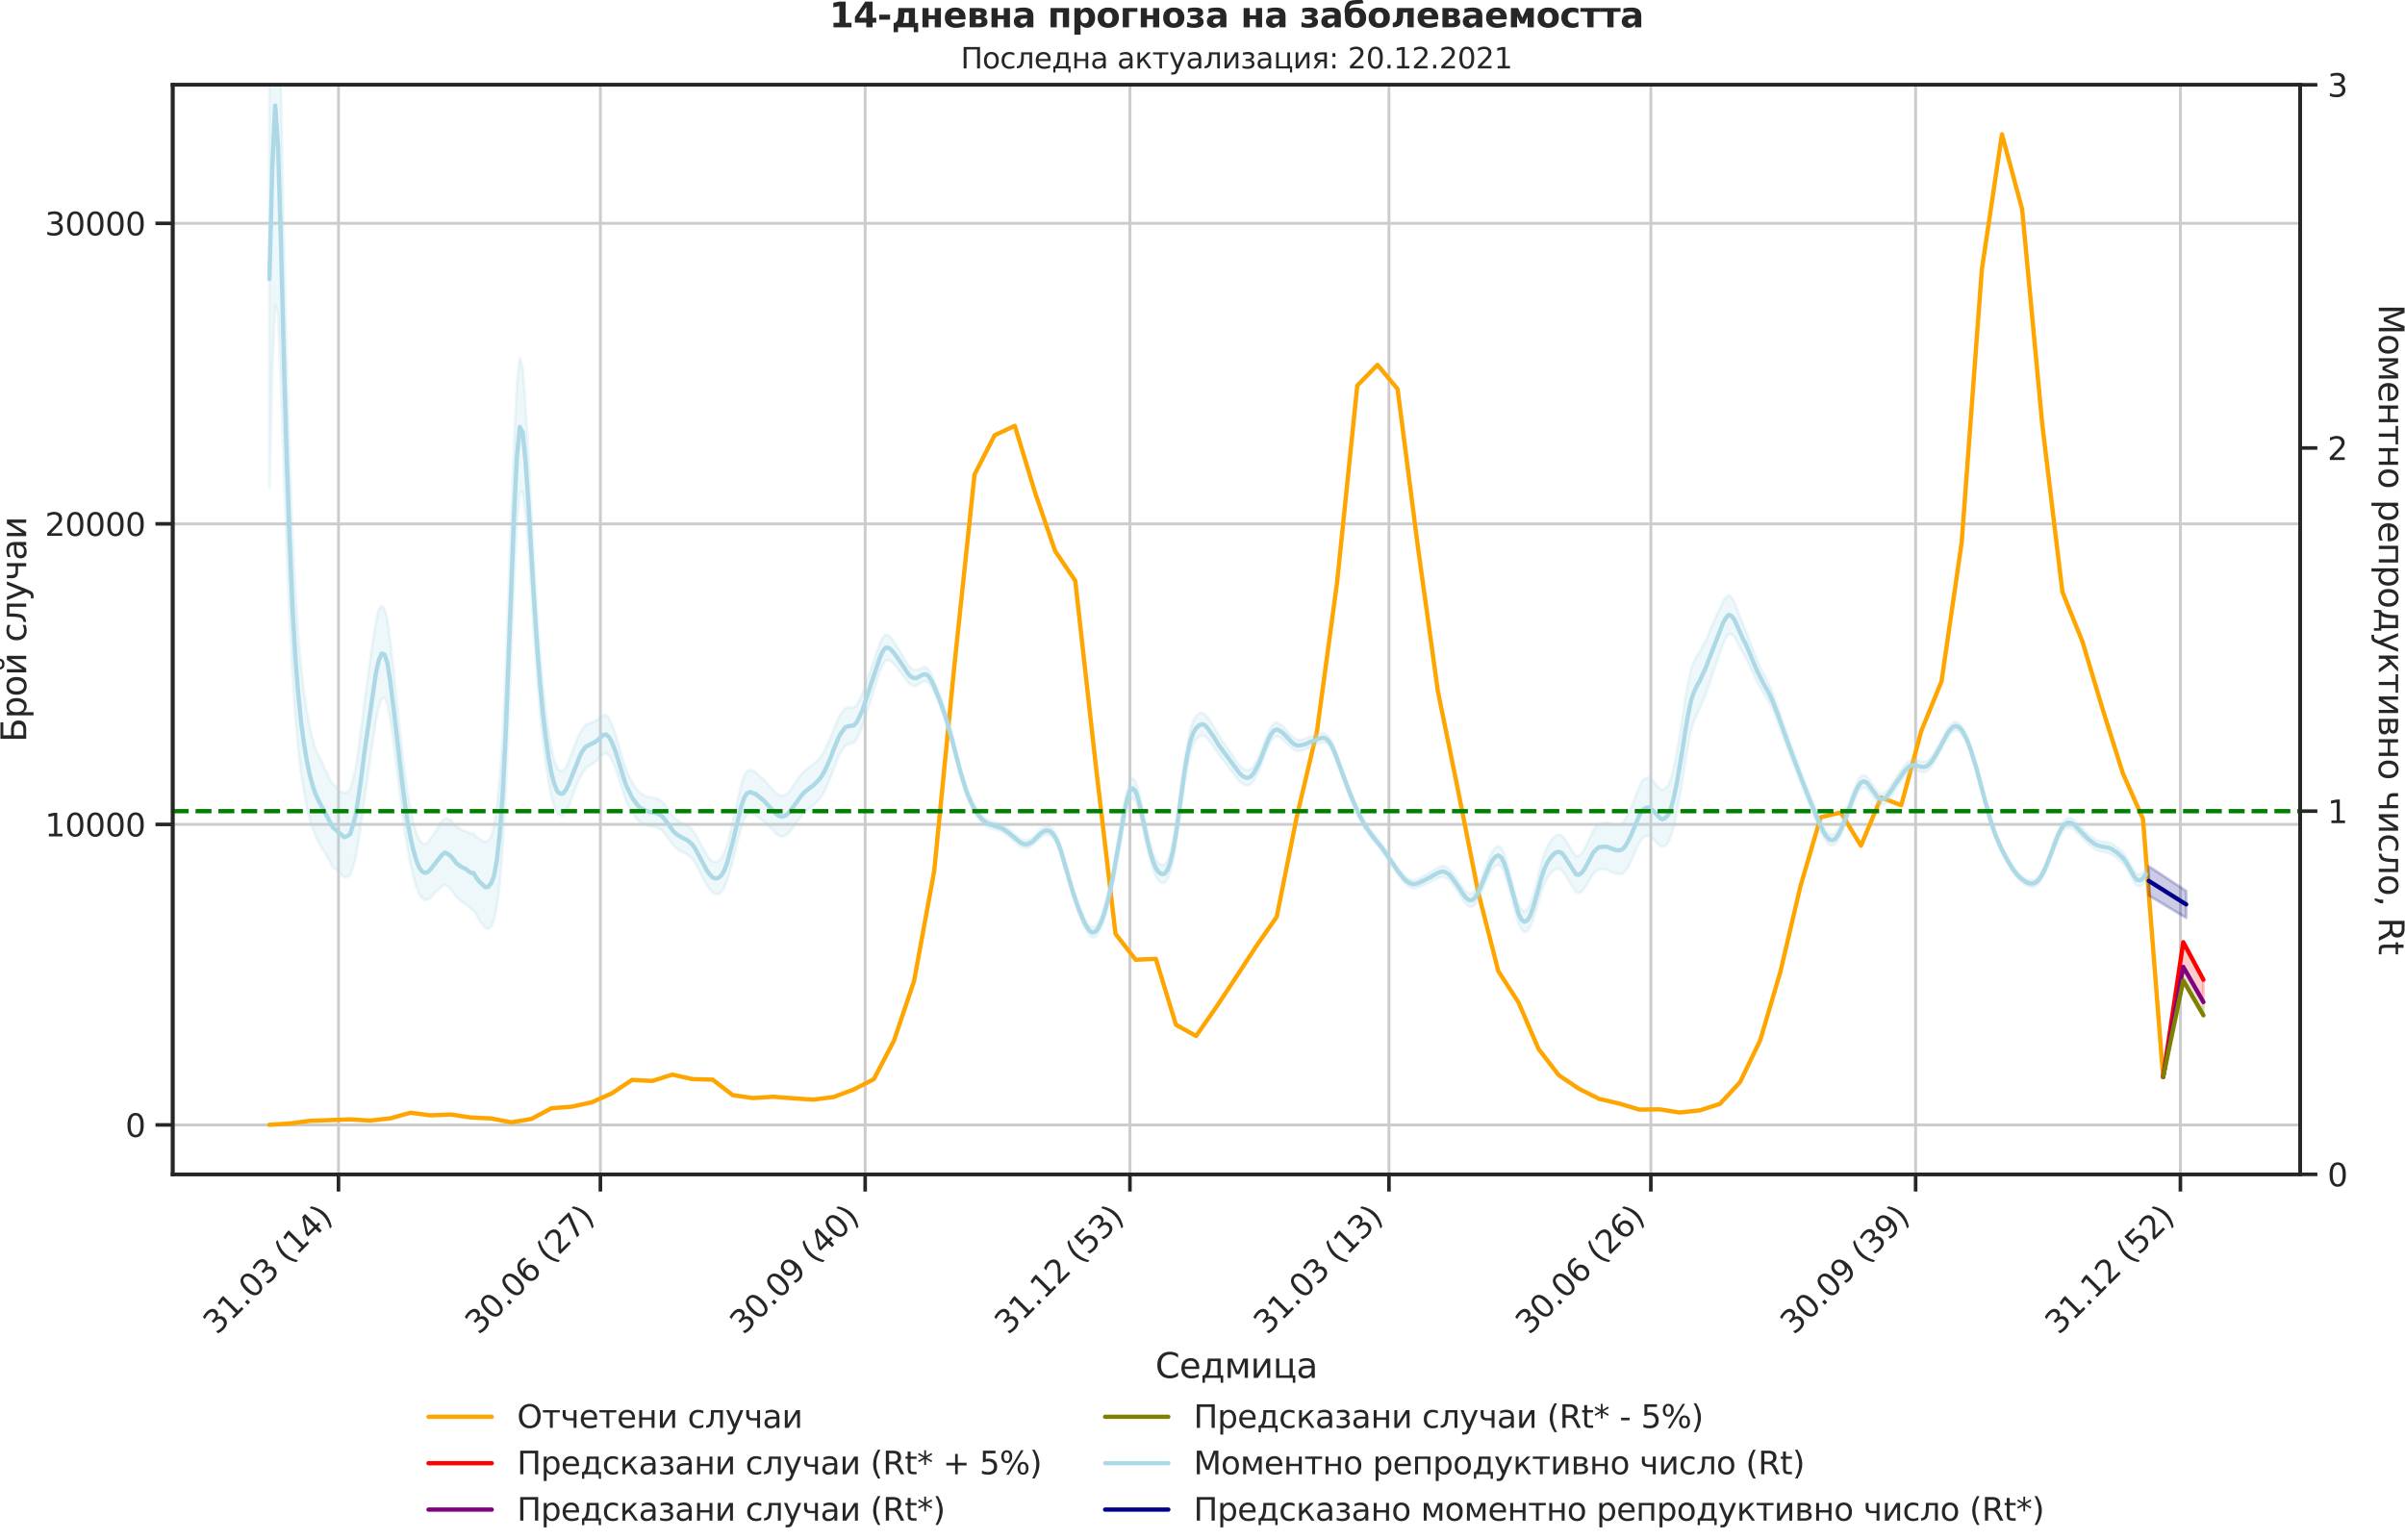 <?xml version="1.0" encoding="utf-8" standalone="no"?>
<!DOCTYPE svg PUBLIC "-//W3C//DTD SVG 1.1//EN"
  "http://www.w3.org/Graphics/SVG/1.1/DTD/svg11.dtd">
<svg xmlns:xlink="http://www.w3.org/1999/xlink" width="836.966pt" height="535.945pt" viewBox="0 0 836.966 535.945" xmlns="http://www.w3.org/2000/svg" version="1.1">
 <defs>
  <style type="text/css">*{stroke-linejoin: round; stroke-linecap: butt}</style>
 </defs>
 <g id="figure_1">
  <g id="patch_1">
   <path d="M 0 535.945 
L 836.966 535.945 
L 836.966 0 
L 0 0 
L 0 535.945 
z
" style="fill: none"/>
  </g>
  <g id="axes_1">
   <g id="patch_2">
    <path d="M 60.108 408.721 
L 800.467 408.721 
L 800.467 29.51 
L 60.108 29.51 
L 60.108 408.721 
z
" style="fill: none"/>
   </g>
   <g id="matplotlib.axis_1">
    <g id="xtick_1">
     <g id="line2d_1">
      <path d="M 117.798 408.721 
L 117.798 29.51 
" clip-path="url(#p284a82321b)" style="fill: none; stroke: #cccccc; stroke-linecap: round"/>
     </g>
     <g id="line2d_2">
      <defs>
       <path id="m19229a8b68" d="M 0 0 
L 0 6 
" style="stroke: #262626; stroke-width: 1.25"/>
      </defs>
      <g>
       <use xlink:href="#m19229a8b68" x="117.798" y="408.721" style="fill: #262626; stroke: #262626; stroke-width: 1.25"/>
      </g>
     </g>
     <g id="text_1">
      <!-- 31.03 (14) -->
      <g style="fill: #262626" transform="translate(75.474 464.838)rotate(-45)scale(0.11 -0.11)">
       <defs>
        <path id="DejaVuSans-33" d="M 2597 2516 
Q 3050 2419 3304 2112 
Q 3559 1806 3559 1356 
Q 3559 666 3084 287 
Q 2609 -91 1734 -91 
Q 1441 -91 1130 -33 
Q 819 25 488 141 
L 488 750 
Q 750 597 1062 519 
Q 1375 441 1716 441 
Q 2309 441 2620 675 
Q 2931 909 2931 1356 
Q 2931 1769 2642 2001 
Q 2353 2234 1838 2234 
L 1294 2234 
L 1294 2753 
L 1863 2753 
Q 2328 2753 2575 2939 
Q 2822 3125 2822 3475 
Q 2822 3834 2567 4026 
Q 2313 4219 1838 4219 
Q 1578 4219 1281 4162 
Q 984 4106 628 3988 
L 628 4550 
Q 988 4650 1302 4700 
Q 1616 4750 1894 4750 
Q 2613 4750 3031 4423 
Q 3450 4097 3450 3541 
Q 3450 3153 3228 2886 
Q 3006 2619 2597 2516 
z
" transform="scale(0.016)"/>
        <path id="DejaVuSans-31" d="M 794 531 
L 1825 531 
L 1825 4091 
L 703 3866 
L 703 4441 
L 1819 4666 
L 2450 4666 
L 2450 531 
L 3481 531 
L 3481 0 
L 794 0 
L 794 531 
z
" transform="scale(0.016)"/>
        <path id="DejaVuSans-2e" d="M 684 794 
L 1344 794 
L 1344 0 
L 684 0 
L 684 794 
z
" transform="scale(0.016)"/>
        <path id="DejaVuSans-30" d="M 2034 4250 
Q 1547 4250 1301 3770 
Q 1056 3291 1056 2328 
Q 1056 1369 1301 889 
Q 1547 409 2034 409 
Q 2525 409 2770 889 
Q 3016 1369 3016 2328 
Q 3016 3291 2770 3770 
Q 2525 4250 2034 4250 
z
M 2034 4750 
Q 2819 4750 3233 4129 
Q 3647 3509 3647 2328 
Q 3647 1150 3233 529 
Q 2819 -91 2034 -91 
Q 1250 -91 836 529 
Q 422 1150 422 2328 
Q 422 3509 836 4129 
Q 1250 4750 2034 4750 
z
" transform="scale(0.016)"/>
        <path id="DejaVuSans-20" transform="scale(0.016)"/>
        <path id="DejaVuSans-28" d="M 1984 4856 
Q 1566 4138 1362 3434 
Q 1159 2731 1159 2009 
Q 1159 1288 1364 580 
Q 1569 -128 1984 -844 
L 1484 -844 
Q 1016 -109 783 600 
Q 550 1309 550 2009 
Q 550 2706 781 3412 
Q 1013 4119 1484 4856 
L 1984 4856 
z
" transform="scale(0.016)"/>
        <path id="DejaVuSans-34" d="M 2419 4116 
L 825 1625 
L 2419 1625 
L 2419 4116 
z
M 2253 4666 
L 3047 4666 
L 3047 1625 
L 3713 1625 
L 3713 1100 
L 3047 1100 
L 3047 0 
L 2419 0 
L 2419 1100 
L 313 1100 
L 313 1709 
L 2253 4666 
z
" transform="scale(0.016)"/>
        <path id="DejaVuSans-29" d="M 513 4856 
L 1013 4856 
Q 1481 4119 1714 3412 
Q 1947 2706 1947 2009 
Q 1947 1309 1714 600 
Q 1481 -109 1013 -844 
L 513 -844 
Q 928 -128 1133 580 
Q 1338 1288 1338 2009 
Q 1338 2731 1133 3434 
Q 928 4138 513 4856 
z
" transform="scale(0.016)"/>
       </defs>
       <use xlink:href="#DejaVuSans-33"/>
       <use xlink:href="#DejaVuSans-31" x="63.623"/>
       <use xlink:href="#DejaVuSans-2e" x="127.246"/>
       <use xlink:href="#DejaVuSans-30" x="159.033"/>
       <use xlink:href="#DejaVuSans-33" x="222.656"/>
       <use xlink:href="#DejaVuSans-20" x="286.279"/>
       <use xlink:href="#DejaVuSans-28" x="318.066"/>
       <use xlink:href="#DejaVuSans-31" x="357.08"/>
       <use xlink:href="#DejaVuSans-34" x="420.703"/>
       <use xlink:href="#DejaVuSans-29" x="484.326"/>
      </g>
     </g>
    </g>
    <g id="xtick_2">
     <g id="line2d_3">
      <path d="M 208.941 408.721 
L 208.941 29.51 
" clip-path="url(#p284a82321b)" style="fill: none; stroke: #cccccc; stroke-linecap: round"/>
     </g>
     <g id="line2d_4">
      <g>
       <use xlink:href="#m19229a8b68" x="208.941" y="408.721" style="fill: #262626; stroke: #262626; stroke-width: 1.25"/>
      </g>
     </g>
     <g id="text_2">
      <!-- 30.06 (27) -->
      <g style="fill: #262626" transform="translate(166.616 464.838)rotate(-45)scale(0.11 -0.11)">
       <defs>
        <path id="DejaVuSans-36" d="M 2113 2584 
Q 1688 2584 1439 2293 
Q 1191 2003 1191 1497 
Q 1191 994 1439 701 
Q 1688 409 2113 409 
Q 2538 409 2786 701 
Q 3034 994 3034 1497 
Q 3034 2003 2786 2293 
Q 2538 2584 2113 2584 
z
M 3366 4563 
L 3366 3988 
Q 3128 4100 2886 4159 
Q 2644 4219 2406 4219 
Q 1781 4219 1451 3797 
Q 1122 3375 1075 2522 
Q 1259 2794 1537 2939 
Q 1816 3084 2150 3084 
Q 2853 3084 3261 2657 
Q 3669 2231 3669 1497 
Q 3669 778 3244 343 
Q 2819 -91 2113 -91 
Q 1303 -91 875 529 
Q 447 1150 447 2328 
Q 447 3434 972 4092 
Q 1497 4750 2381 4750 
Q 2619 4750 2861 4703 
Q 3103 4656 3366 4563 
z
" transform="scale(0.016)"/>
        <path id="DejaVuSans-32" d="M 1228 531 
L 3431 531 
L 3431 0 
L 469 0 
L 469 531 
Q 828 903 1448 1529 
Q 2069 2156 2228 2338 
Q 2531 2678 2651 2914 
Q 2772 3150 2772 3378 
Q 2772 3750 2511 3984 
Q 2250 4219 1831 4219 
Q 1534 4219 1204 4116 
Q 875 4013 500 3803 
L 500 4441 
Q 881 4594 1212 4672 
Q 1544 4750 1819 4750 
Q 2544 4750 2975 4387 
Q 3406 4025 3406 3419 
Q 3406 3131 3298 2873 
Q 3191 2616 2906 2266 
Q 2828 2175 2409 1742 
Q 1991 1309 1228 531 
z
" transform="scale(0.016)"/>
        <path id="DejaVuSans-37" d="M 525 4666 
L 3525 4666 
L 3525 4397 
L 1831 0 
L 1172 0 
L 2766 4134 
L 525 4134 
L 525 4666 
z
" transform="scale(0.016)"/>
       </defs>
       <use xlink:href="#DejaVuSans-33"/>
       <use xlink:href="#DejaVuSans-30" x="63.623"/>
       <use xlink:href="#DejaVuSans-2e" x="127.246"/>
       <use xlink:href="#DejaVuSans-30" x="159.033"/>
       <use xlink:href="#DejaVuSans-36" x="222.656"/>
       <use xlink:href="#DejaVuSans-20" x="286.279"/>
       <use xlink:href="#DejaVuSans-28" x="318.066"/>
       <use xlink:href="#DejaVuSans-32" x="357.08"/>
       <use xlink:href="#DejaVuSans-37" x="420.703"/>
       <use xlink:href="#DejaVuSans-29" x="484.326"/>
      </g>
     </g>
    </g>
    <g id="xtick_3">
     <g id="line2d_5">
      <path d="M 301.085 408.721 
L 301.085 29.51 
" clip-path="url(#p284a82321b)" style="fill: none; stroke: #cccccc; stroke-linecap: round"/>
     </g>
     <g id="line2d_6">
      <g>
       <use xlink:href="#m19229a8b68" x="301.085" y="408.721" style="fill: #262626; stroke: #262626; stroke-width: 1.25"/>
      </g>
     </g>
     <g id="text_3">
      <!-- 30.09 (40) -->
      <g style="fill: #262626" transform="translate(258.761 464.838)rotate(-45)scale(0.11 -0.11)">
       <defs>
        <path id="DejaVuSans-39" d="M 703 97 
L 703 672 
Q 941 559 1184 500 
Q 1428 441 1663 441 
Q 2288 441 2617 861 
Q 2947 1281 2994 2138 
Q 2813 1869 2534 1725 
Q 2256 1581 1919 1581 
Q 1219 1581 811 2004 
Q 403 2428 403 3163 
Q 403 3881 828 4315 
Q 1253 4750 1959 4750 
Q 2769 4750 3195 4129 
Q 3622 3509 3622 2328 
Q 3622 1225 3098 567 
Q 2575 -91 1691 -91 
Q 1453 -91 1209 -44 
Q 966 3 703 97 
z
M 1959 2075 
Q 2384 2075 2632 2365 
Q 2881 2656 2881 3163 
Q 2881 3666 2632 3958 
Q 2384 4250 1959 4250 
Q 1534 4250 1286 3958 
Q 1038 3666 1038 3163 
Q 1038 2656 1286 2365 
Q 1534 2075 1959 2075 
z
" transform="scale(0.016)"/>
       </defs>
       <use xlink:href="#DejaVuSans-33"/>
       <use xlink:href="#DejaVuSans-30" x="63.623"/>
       <use xlink:href="#DejaVuSans-2e" x="127.246"/>
       <use xlink:href="#DejaVuSans-30" x="159.033"/>
       <use xlink:href="#DejaVuSans-39" x="222.656"/>
       <use xlink:href="#DejaVuSans-20" x="286.279"/>
       <use xlink:href="#DejaVuSans-28" x="318.066"/>
       <use xlink:href="#DejaVuSans-34" x="357.08"/>
       <use xlink:href="#DejaVuSans-30" x="420.703"/>
       <use xlink:href="#DejaVuSans-29" x="484.326"/>
      </g>
     </g>
    </g>
    <g id="xtick_4">
     <g id="line2d_7">
      <path d="M 393.229 408.721 
L 393.229 29.51 
" clip-path="url(#p284a82321b)" style="fill: none; stroke: #cccccc; stroke-linecap: round"/>
     </g>
     <g id="line2d_8">
      <g>
       <use xlink:href="#m19229a8b68" x="393.229" y="408.721" style="fill: #262626; stroke: #262626; stroke-width: 1.25"/>
      </g>
     </g>
     <g id="text_4">
      <!-- 31.12 (53) -->
      <g style="fill: #262626" transform="translate(350.905 464.838)rotate(-45)scale(0.11 -0.11)">
       <defs>
        <path id="DejaVuSans-35" d="M 691 4666 
L 3169 4666 
L 3169 4134 
L 1269 4134 
L 1269 2991 
Q 1406 3038 1543 3061 
Q 1681 3084 1819 3084 
Q 2600 3084 3056 2656 
Q 3513 2228 3513 1497 
Q 3513 744 3044 326 
Q 2575 -91 1722 -91 
Q 1428 -91 1123 -41 
Q 819 9 494 109 
L 494 744 
Q 775 591 1075 516 
Q 1375 441 1709 441 
Q 2250 441 2565 725 
Q 2881 1009 2881 1497 
Q 2881 1984 2565 2268 
Q 2250 2553 1709 2553 
Q 1456 2553 1204 2497 
Q 953 2441 691 2322 
L 691 4666 
z
" transform="scale(0.016)"/>
       </defs>
       <use xlink:href="#DejaVuSans-33"/>
       <use xlink:href="#DejaVuSans-31" x="63.623"/>
       <use xlink:href="#DejaVuSans-2e" x="127.246"/>
       <use xlink:href="#DejaVuSans-31" x="159.033"/>
       <use xlink:href="#DejaVuSans-32" x="222.656"/>
       <use xlink:href="#DejaVuSans-20" x="286.279"/>
       <use xlink:href="#DejaVuSans-28" x="318.066"/>
       <use xlink:href="#DejaVuSans-35" x="357.08"/>
       <use xlink:href="#DejaVuSans-33" x="420.703"/>
       <use xlink:href="#DejaVuSans-29" x="484.326"/>
      </g>
     </g>
    </g>
    <g id="xtick_5">
     <g id="line2d_9">
      <path d="M 483.371 408.721 
L 483.371 29.51 
" clip-path="url(#p284a82321b)" style="fill: none; stroke: #cccccc; stroke-linecap: round"/>
     </g>
     <g id="line2d_10">
      <g>
       <use xlink:href="#m19229a8b68" x="483.371" y="408.721" style="fill: #262626; stroke: #262626; stroke-width: 1.25"/>
      </g>
     </g>
     <g id="text_5">
      <!-- 31.03 (13) -->
      <g style="fill: #262626" transform="translate(441.046 464.838)rotate(-45)scale(0.11 -0.11)">
       <use xlink:href="#DejaVuSans-33"/>
       <use xlink:href="#DejaVuSans-31" x="63.623"/>
       <use xlink:href="#DejaVuSans-2e" x="127.246"/>
       <use xlink:href="#DejaVuSans-30" x="159.033"/>
       <use xlink:href="#DejaVuSans-33" x="222.656"/>
       <use xlink:href="#DejaVuSans-20" x="286.279"/>
       <use xlink:href="#DejaVuSans-28" x="318.066"/>
       <use xlink:href="#DejaVuSans-31" x="357.08"/>
       <use xlink:href="#DejaVuSans-33" x="420.703"/>
       <use xlink:href="#DejaVuSans-29" x="484.326"/>
      </g>
     </g>
    </g>
    <g id="xtick_6">
     <g id="line2d_11">
      <path d="M 574.513 408.721 
L 574.513 29.51 
" clip-path="url(#p284a82321b)" style="fill: none; stroke: #cccccc; stroke-linecap: round"/>
     </g>
     <g id="line2d_12">
      <g>
       <use xlink:href="#m19229a8b68" x="574.513" y="408.721" style="fill: #262626; stroke: #262626; stroke-width: 1.25"/>
      </g>
     </g>
     <g id="text_6">
      <!-- 30.06 (26) -->
      <g style="fill: #262626" transform="translate(532.189 464.838)rotate(-45)scale(0.11 -0.11)">
       <use xlink:href="#DejaVuSans-33"/>
       <use xlink:href="#DejaVuSans-30" x="63.623"/>
       <use xlink:href="#DejaVuSans-2e" x="127.246"/>
       <use xlink:href="#DejaVuSans-30" x="159.033"/>
       <use xlink:href="#DejaVuSans-36" x="222.656"/>
       <use xlink:href="#DejaVuSans-20" x="286.279"/>
       <use xlink:href="#DejaVuSans-28" x="318.066"/>
       <use xlink:href="#DejaVuSans-32" x="357.08"/>
       <use xlink:href="#DejaVuSans-36" x="420.703"/>
       <use xlink:href="#DejaVuSans-29" x="484.326"/>
      </g>
     </g>
    </g>
    <g id="xtick_7">
     <g id="line2d_13">
      <path d="M 666.658 408.721 
L 666.658 29.51 
" clip-path="url(#p284a82321b)" style="fill: none; stroke: #cccccc; stroke-linecap: round"/>
     </g>
     <g id="line2d_14">
      <g>
       <use xlink:href="#m19229a8b68" x="666.658" y="408.721" style="fill: #262626; stroke: #262626; stroke-width: 1.25"/>
      </g>
     </g>
     <g id="text_7">
      <!-- 30.09 (39) -->
      <g style="fill: #262626" transform="translate(624.334 464.838)rotate(-45)scale(0.11 -0.11)">
       <use xlink:href="#DejaVuSans-33"/>
       <use xlink:href="#DejaVuSans-30" x="63.623"/>
       <use xlink:href="#DejaVuSans-2e" x="127.246"/>
       <use xlink:href="#DejaVuSans-30" x="159.033"/>
       <use xlink:href="#DejaVuSans-39" x="222.656"/>
       <use xlink:href="#DejaVuSans-20" x="286.279"/>
       <use xlink:href="#DejaVuSans-28" x="318.066"/>
       <use xlink:href="#DejaVuSans-33" x="357.08"/>
       <use xlink:href="#DejaVuSans-39" x="420.703"/>
       <use xlink:href="#DejaVuSans-29" x="484.326"/>
      </g>
     </g>
    </g>
    <g id="xtick_8">
     <g id="line2d_15">
      <path d="M 758.802 408.721 
L 758.802 29.51 
" clip-path="url(#p284a82321b)" style="fill: none; stroke: #cccccc; stroke-linecap: round"/>
     </g>
     <g id="line2d_16">
      <g>
       <use xlink:href="#m19229a8b68" x="758.802" y="408.721" style="fill: #262626; stroke: #262626; stroke-width: 1.25"/>
      </g>
     </g>
     <g id="text_8">
      <!-- 31.12 (52) -->
      <g style="fill: #262626" transform="translate(716.478 464.838)rotate(-45)scale(0.11 -0.11)">
       <use xlink:href="#DejaVuSans-33"/>
       <use xlink:href="#DejaVuSans-31" x="63.623"/>
       <use xlink:href="#DejaVuSans-2e" x="127.246"/>
       <use xlink:href="#DejaVuSans-31" x="159.033"/>
       <use xlink:href="#DejaVuSans-32" x="222.656"/>
       <use xlink:href="#DejaVuSans-20" x="286.279"/>
       <use xlink:href="#DejaVuSans-28" x="318.066"/>
       <use xlink:href="#DejaVuSans-35" x="357.08"/>
       <use xlink:href="#DejaVuSans-32" x="420.703"/>
       <use xlink:href="#DejaVuSans-29" x="484.326"/>
      </g>
     </g>
    </g>
    <g id="text_9">
     <!-- Седмица -->
     <g style="fill: #262626" transform="translate(402.072 479.573)scale(0.12 -0.12)">
      <defs>
       <path id="DejaVuSans-421" d="M 4122 4306 
L 4122 3641 
Q 3803 3938 3442 4084 
Q 3081 4231 2675 4231 
Q 1875 4231 1450 3742 
Q 1025 3253 1025 2328 
Q 1025 1406 1450 917 
Q 1875 428 2675 428 
Q 3081 428 3442 575 
Q 3803 722 4122 1019 
L 4122 359 
Q 3791 134 3420 21 
Q 3050 -91 2638 -91 
Q 1578 -91 968 557 
Q 359 1206 359 2328 
Q 359 3453 968 4101 
Q 1578 4750 2638 4750 
Q 3056 4750 3426 4639 
Q 3797 4528 4122 4306 
z
" transform="scale(0.016)"/>
       <path id="DejaVuSans-435" d="M 3597 1894 
L 3597 1613 
L 953 1613 
Q 991 1019 1311 708 
Q 1631 397 2203 397 
Q 2534 397 2845 478 
Q 3156 559 3463 722 
L 3463 178 
Q 3153 47 2828 -22 
Q 2503 -91 2169 -91 
Q 1331 -91 842 396 
Q 353 884 353 1716 
Q 353 2575 817 3079 
Q 1281 3584 2069 3584 
Q 2775 3584 3186 3129 
Q 3597 2675 3597 1894 
z
M 3022 2063 
Q 3016 2534 2758 2815 
Q 2500 3097 2075 3097 
Q 1594 3097 1305 2825 
Q 1016 2553 972 2059 
L 3022 2063 
z
" transform="scale(0.016)"/>
       <path id="DejaVuSans-434" d="M 1384 459 
L 3053 459 
L 3053 3041 
L 1844 3041 
L 1844 2603 
Q 1844 1316 1475 628 
L 1384 459 
z
M 550 459 
Q 834 584 959 850 
Q 1266 1509 1266 2838 
L 1266 3500 
L 3631 3500 
L 3631 459 
L 4091 459 
L 4091 -884 
L 3631 -884 
L 3631 0 
L 794 0 
L 794 -884 
L 334 -884 
L 334 459 
L 550 459 
z
" transform="scale(0.016)"/>
       <path id="DejaVuSans-43c" d="M 581 3500 
L 1422 3500 
L 2416 1156 
L 3413 3500 
L 4247 3500 
L 4247 0 
L 3669 0 
L 3669 2950 
L 2703 672 
L 2128 672 
L 1159 2950 
L 1159 0 
L 581 0 
L 581 3500 
z
" transform="scale(0.016)"/>
       <path id="DejaVuSans-438" d="M 3578 3500 
L 3578 0 
L 3006 0 
L 3006 2809 
L 1319 0 
L 581 0 
L 581 3500 
L 1153 3500 
L 1153 697 
L 2838 3500 
L 3578 3500 
z
" transform="scale(0.016)"/>
       <path id="DejaVuSans-446" d="M 3603 0 
L 581 0 
L 581 3500 
L 1159 3500 
L 1159 459 
L 3025 459 
L 3025 3500 
L 3603 3500 
L 3603 459 
L 4063 459 
L 4063 -884 
L 3603 -884 
L 3603 0 
z
" transform="scale(0.016)"/>
       <path id="DejaVuSans-430" d="M 2194 1759 
Q 1497 1759 1228 1600 
Q 959 1441 959 1056 
Q 959 750 1161 570 
Q 1363 391 1709 391 
Q 2188 391 2477 730 
Q 2766 1069 2766 1631 
L 2766 1759 
L 2194 1759 
z
M 3341 1997 
L 3341 0 
L 2766 0 
L 2766 531 
Q 2569 213 2275 61 
Q 1981 -91 1556 -91 
Q 1019 -91 701 211 
Q 384 513 384 1019 
Q 384 1609 779 1909 
Q 1175 2209 1959 2209 
L 2766 2209 
L 2766 2266 
Q 2766 2663 2505 2880 
Q 2244 3097 1772 3097 
Q 1472 3097 1187 3025 
Q 903 2953 641 2809 
L 641 3341 
Q 956 3463 1253 3523 
Q 1550 3584 1831 3584 
Q 2591 3584 2966 3190 
Q 3341 2797 3341 1997 
z
" transform="scale(0.016)"/>
      </defs>
      <use xlink:href="#DejaVuSans-421"/>
      <use xlink:href="#DejaVuSans-435" x="69.824"/>
      <use xlink:href="#DejaVuSans-434" x="131.348"/>
      <use xlink:href="#DejaVuSans-43c" x="200.488"/>
      <use xlink:href="#DejaVuSans-438" x="275.928"/>
      <use xlink:href="#DejaVuSans-446" x="340.918"/>
      <use xlink:href="#DejaVuSans-430" x="408.984"/>
     </g>
    </g>
   </g>
   <g id="matplotlib.axis_2">
    <g id="ytick_1">
     <g id="line2d_17">
      <path d="M 60.108 391.526 
L 800.467 391.526 
" clip-path="url(#p284a82321b)" style="fill: none; stroke: #cccccc; stroke-linecap: round"/>
     </g>
     <g id="line2d_18">
      <defs>
       <path id="md370feabf2" d="M 0 0 
L -6 0 
" style="stroke: #262626; stroke-width: 1.25"/>
      </defs>
      <g>
       <use xlink:href="#md370feabf2" x="60.108" y="391.526" style="fill: #262626; stroke: #262626; stroke-width: 1.25"/>
      </g>
     </g>
     <g id="text_10">
      <!-- 0 -->
      <g style="fill: #262626" transform="translate(43.609 395.705)scale(0.11 -0.11)">
       <use xlink:href="#DejaVuSans-30"/>
      </g>
     </g>
    </g>
    <g id="ytick_2">
     <g id="line2d_19">
      <path d="M 60.108 286.927 
L 800.467 286.927 
" clip-path="url(#p284a82321b)" style="fill: none; stroke: #cccccc; stroke-linecap: round"/>
     </g>
     <g id="line2d_20">
      <g>
       <use xlink:href="#md370feabf2" x="60.108" y="286.927" style="fill: #262626; stroke: #262626; stroke-width: 1.25"/>
      </g>
     </g>
     <g id="text_11">
      <!-- 10000 -->
      <g style="fill: #262626" transform="translate(15.614 291.106)scale(0.11 -0.11)">
       <use xlink:href="#DejaVuSans-31"/>
       <use xlink:href="#DejaVuSans-30" x="63.623"/>
       <use xlink:href="#DejaVuSans-30" x="127.246"/>
       <use xlink:href="#DejaVuSans-30" x="190.869"/>
       <use xlink:href="#DejaVuSans-30" x="254.492"/>
      </g>
     </g>
    </g>
    <g id="ytick_3">
     <g id="line2d_21">
      <path d="M 60.108 182.328 
L 800.467 182.328 
" clip-path="url(#p284a82321b)" style="fill: none; stroke: #cccccc; stroke-linecap: round"/>
     </g>
     <g id="line2d_22">
      <g>
       <use xlink:href="#md370feabf2" x="60.108" y="182.328" style="fill: #262626; stroke: #262626; stroke-width: 1.25"/>
      </g>
     </g>
     <g id="text_12">
      <!-- 20000 -->
      <g style="fill: #262626" transform="translate(15.614 186.507)scale(0.11 -0.11)">
       <use xlink:href="#DejaVuSans-32"/>
       <use xlink:href="#DejaVuSans-30" x="63.623"/>
       <use xlink:href="#DejaVuSans-30" x="127.246"/>
       <use xlink:href="#DejaVuSans-30" x="190.869"/>
       <use xlink:href="#DejaVuSans-30" x="254.492"/>
      </g>
     </g>
    </g>
    <g id="ytick_4">
     <g id="line2d_23">
      <path d="M 60.108 77.729 
L 800.467 77.729 
" clip-path="url(#p284a82321b)" style="fill: none; stroke: #cccccc; stroke-linecap: round"/>
     </g>
     <g id="line2d_24">
      <g>
       <use xlink:href="#md370feabf2" x="60.108" y="77.729" style="fill: #262626; stroke: #262626; stroke-width: 1.25"/>
      </g>
     </g>
     <g id="text_13">
      <!-- 30000 -->
      <g style="fill: #262626" transform="translate(15.614 81.908)scale(0.11 -0.11)">
       <use xlink:href="#DejaVuSans-33"/>
       <use xlink:href="#DejaVuSans-30" x="63.623"/>
       <use xlink:href="#DejaVuSans-30" x="127.246"/>
       <use xlink:href="#DejaVuSans-30" x="190.869"/>
       <use xlink:href="#DejaVuSans-30" x="254.492"/>
      </g>
     </g>
    </g>
    <g id="text_14">
     <!-- Брой случаи -->
     <g style="fill: #262626" transform="translate(9.118 258.325)rotate(-90)scale(0.12 -0.12)">
      <defs>
       <path id="DejaVuSans-411" d="M 3272 1372 
Q 3272 1806 3026 2017 
Q 2781 2228 2272 2228 
L 1259 2228 
L 1259 519 
L 2272 519 
Q 2781 519 3026 730 
Q 3272 941 3272 1372 
z
M 3609 4666 
L 3609 4147 
L 1259 4147 
L 1259 2747 
L 2303 2747 
Q 3088 2747 3513 2406 
Q 3938 2066 3938 1372 
Q 3938 681 3527 340 
Q 3116 0 2303 0 
L 628 0 
L 628 4666 
L 3609 4666 
z
" transform="scale(0.016)"/>
       <path id="DejaVuSans-440" d="M 1159 525 
L 1159 -1331 
L 581 -1331 
L 581 3500 
L 1159 3500 
L 1159 2969 
Q 1341 3281 1617 3432 
Q 1894 3584 2278 3584 
Q 2916 3584 3314 3078 
Q 3713 2572 3713 1747 
Q 3713 922 3314 415 
Q 2916 -91 2278 -91 
Q 1894 -91 1617 61 
Q 1341 213 1159 525 
z
M 3116 1747 
Q 3116 2381 2855 2742 
Q 2594 3103 2138 3103 
Q 1681 3103 1420 2742 
Q 1159 2381 1159 1747 
Q 1159 1113 1420 752 
Q 1681 391 2138 391 
Q 2594 391 2855 752 
Q 3116 1113 3116 1747 
z
" transform="scale(0.016)"/>
       <path id="DejaVuSans-43e" d="M 1959 3097 
Q 1497 3097 1228 2736 
Q 959 2375 959 1747 
Q 959 1119 1226 758 
Q 1494 397 1959 397 
Q 2419 397 2687 759 
Q 2956 1122 2956 1747 
Q 2956 2369 2687 2733 
Q 2419 3097 1959 3097 
z
M 1959 3584 
Q 2709 3584 3137 3096 
Q 3566 2609 3566 1747 
Q 3566 888 3137 398 
Q 2709 -91 1959 -91 
Q 1206 -91 779 398 
Q 353 888 353 1747 
Q 353 2609 779 3096 
Q 1206 3584 1959 3584 
z
" transform="scale(0.016)"/>
       <path id="DejaVuSans-439" d="M 3578 3500 
L 3578 0 
L 3006 0 
L 3006 2809 
L 1319 0 
L 581 0 
L 581 3500 
L 1153 3500 
L 1153 697 
L 2838 3500 
L 3578 3500 
z
M 1102 4833 
L 1471 4833 
Q 1505 4599 1656 4481 
Q 1808 4364 2080 4364 
Q 2349 4364 2499 4480 
Q 2649 4596 2689 4833 
L 3058 4833 
Q 3027 4386 2780 4161 
Q 2533 3936 2080 3936 
Q 1627 3936 1380 4161 
Q 1133 4386 1102 4833 
z
" transform="scale(0.016)"/>
       <path id="DejaVuSans-441" d="M 3122 3366 
L 3122 2828 
Q 2878 2963 2633 3030 
Q 2388 3097 2138 3097 
Q 1578 3097 1268 2742 
Q 959 2388 959 1747 
Q 959 1106 1268 751 
Q 1578 397 2138 397 
Q 2388 397 2633 464 
Q 2878 531 3122 666 
L 3122 134 
Q 2881 22 2623 -34 
Q 2366 -91 2075 -91 
Q 1284 -91 818 406 
Q 353 903 353 1747 
Q 353 2603 823 3093 
Q 1294 3584 2113 3584 
Q 2378 3584 2631 3529 
Q 2884 3475 3122 3366 
z
" transform="scale(0.016)"/>
       <path id="DejaVuSans-43b" d="M 238 0 
L 238 478 
Q 806 566 981 959 
Q 1194 1513 1194 2928 
L 1194 3500 
L 3559 3500 
L 3559 0 
L 2984 0 
L 2984 3041 
L 1769 3041 
L 1769 2694 
Q 1769 1344 1494 738 
Q 1200 91 238 0 
z
" transform="scale(0.016)"/>
       <path id="DejaVuSans-443" d="M 2059 -325 
Q 1816 -950 1584 -1140 
Q 1353 -1331 966 -1331 
L 506 -1331 
L 506 -850 
L 844 -850 
Q 1081 -850 1212 -737 
Q 1344 -625 1503 -206 
L 1606 56 
L 191 3500 
L 800 3500 
L 1894 763 
L 2988 3500 
L 3597 3500 
L 2059 -325 
z
" transform="scale(0.016)"/>
       <path id="DejaVuSans-447" d="M 2625 0 
L 2625 1472 
L 1553 1472 
Q 1075 1472 756 1769 
Q 469 2038 469 2613 
L 469 3500 
L 1044 3500 
L 1044 2666 
Q 1044 2300 1206 2116 
Q 1372 1931 1697 1931 
L 2625 1931 
L 2625 3500 
L 3200 3500 
L 3200 0 
L 2625 0 
z
" transform="scale(0.016)"/>
      </defs>
      <use xlink:href="#DejaVuSans-411"/>
      <use xlink:href="#DejaVuSans-440" x="68.604"/>
      <use xlink:href="#DejaVuSans-43e" x="132.08"/>
      <use xlink:href="#DejaVuSans-439" x="193.262"/>
      <use xlink:href="#DejaVuSans-20" x="258.252"/>
      <use xlink:href="#DejaVuSans-441" x="290.039"/>
      <use xlink:href="#DejaVuSans-43b" x="345.02"/>
      <use xlink:href="#DejaVuSans-443" x="408.936"/>
      <use xlink:href="#DejaVuSans-447" x="468.115"/>
      <use xlink:href="#DejaVuSans-430" x="527.197"/>
      <use xlink:href="#DejaVuSans-438" x="588.477"/>
     </g>
    </g>
   </g>
   <g id="PolyCollection_1">
    <defs>
     <path id="maac7043acd" d="M 752.793 -161.113 
L 752.793 -161.113 
L 759.804 -208.015 
L 766.815 -194.94 
L 766.815 -187.179 
L 766.815 -187.179 
L 759.804 -199.427 
L 752.793 -161.113 
z
" style="stroke: #ff0000; stroke-opacity: 0.2"/>
    </defs>
    <g clip-path="url(#p284a82321b)">
     <use xlink:href="#maac7043acd" x="0" y="535.945" style="fill: #ff0000; fill-opacity: 0.2; stroke: #ff0000; stroke-opacity: 0.2"/>
    </g>
   </g>
   <g id="PolyCollection_2">
    <defs>
     <path id="m1c6cbcf88a" d="M 752.793 -161.113 
L 752.793 -161.113 
L 759.804 -199.427 
L 766.815 -187.179 
L 766.815 -182.566 
L 766.815 -182.566 
L 759.804 -194.668 
L 752.793 -161.113 
z
" style="stroke: #808000; stroke-opacity: 0.2"/>
    </defs>
    <g clip-path="url(#p284a82321b)">
     <use xlink:href="#m1c6cbcf88a" x="0" y="535.945" style="fill: #808000; fill-opacity: 0.2; stroke: #808000; stroke-opacity: 0.2"/>
    </g>
   </g>
   <g id="line2d_25">
    <path d="M 93.76 391.484 
L 100.771 391.034 
L 107.782 390.103 
L 114.793 389.863 
L 121.804 389.591 
L 128.815 390.02 
L 135.826 389.235 
L 142.837 387.279 
L 149.848 388.2 
L 156.859 387.896 
L 163.87 388.953 
L 170.881 389.267 
L 177.892 390.626 
L 184.903 389.455 
L 191.914 385.721 
L 198.925 385.187 
L 205.936 383.65 
L 212.947 380.522 
L 219.958 375.857 
L 226.969 376.223 
L 233.98 374.016 
L 240.991 375.585 
L 248.002 375.763 
L 255.013 381.171 
L 262.024 382.175 
L 269.035 381.725 
L 276.046 382.258 
L 283.057 382.729 
L 290.068 381.819 
L 297.079 379.204 
L 304.09 375.616 
L 311.101 362.228 
L 318.112 341.433 
L 325.123 303.098 
L 332.134 231.678 
L 339.145 165.163 
L 346.156 151.471 
L 353.167 148.208 
L 360.178 171.345 
L 367.189 191.773 
L 374.2 202.118 
L 381.211 265.202 
L 388.222 325.053 
L 395.233 334.038 
L 402.244 333.724 
L 409.255 356.694 
L 416.266 360.565 
L 423.277 350.502 
L 430.288 339.917 
L 437.298 329.143 
L 444.309 319.112 
L 451.32 284.134 
L 458.331 254.449 
L 465.342 202.547 
L 472.353 134.192 
L 479.364 126.995 
L 486.375 135.374 
L 493.386 189.943 
L 500.397 240.569 
L 507.408 275.034 
L 514.419 310.504 
L 521.43 338.024 
L 528.441 348.849 
L 535.452 365.125 
L 542.463 374.204 
L 549.474 378.922 
L 556.485 382.447 
L 563.496 384.089 
L 570.507 386.191 
L 577.518 386.097 
L 584.529 387.216 
L 591.54 386.463 
L 598.551 384.214 
L 605.562 376.621 
L 612.573 362.039 
L 619.584 338.295 
L 626.595 308.38 
L 633.606 284.448 
L 640.617 282.774 
L 647.628 294.353 
L 654.639 277.586 
L 661.65 280.264 
L 668.661 254.334 
L 675.672 237.138 
L 682.683 188.834 
L 689.694 93.9 
L 696.705 46.747 
L 703.716 72.802 
L 710.727 147.674 
L 717.738 206.009 
L 724.749 223.404 
L 731.76 246.907 
L 738.771 269.124 
L 745.782 285.034 
L 752.793 374.832 
" clip-path="url(#p284a82321b)" style="fill: none; stroke: #ffa500; stroke-width: 1.5; stroke-linecap: round"/>
   </g>
   <g id="line2d_26">
    <path d="M 752.793 374.832 
L 759.804 327.93 
L 766.815 341.005 
" clip-path="url(#p284a82321b)" style="fill: none; stroke: #ff0000; stroke-width: 1.5; stroke-linecap: round"/>
   </g>
   <g id="line2d_27">
    <path d="M 752.793 374.832 
L 759.804 336.517 
L 766.815 348.766 
" clip-path="url(#p284a82321b)" style="fill: none; stroke: #800080; stroke-width: 1.5; stroke-linecap: round"/>
   </g>
   <g id="line2d_28">
    <path d="M 752.793 374.832 
L 759.804 341.277 
L 766.815 353.379 
" clip-path="url(#p284a82321b)" style="fill: none; stroke: #808000; stroke-width: 1.5; stroke-linecap: round"/>
   </g>
   <g id="patch_3">
    <path d="M 60.108 408.721 
L 60.108 29.51 
" style="fill: none; stroke: #262626; stroke-width: 1.25; stroke-linejoin: miter; stroke-linecap: square"/>
   </g>
   <g id="patch_4">
    <path d="M 800.467 408.721 
L 800.467 29.51 
" style="fill: none; stroke: #262626; stroke-width: 1.25; stroke-linejoin: miter; stroke-linecap: square"/>
   </g>
   <g id="patch_5">
    <path d="M 60.108 408.721 
L 800.467 408.721 
" style="fill: none; stroke: #262626; stroke-width: 1.25; stroke-linejoin: miter; stroke-linecap: square"/>
   </g>
   <g id="patch_6">
    <path d="M 60.108 29.51 
L 800.467 29.51 
" style="fill: none; stroke: #262626; stroke-width: 1.25; stroke-linejoin: miter; stroke-linecap: square"/>
   </g>
   <g id="text_15">
    <!-- Последна актуализация: 20.12.2021 -->
    <g style="fill: #262626" transform="translate(334.356 23.822)scale(0.1 -0.1)">
     <defs>
      <path id="DejaVuSans-41f" d="M 4184 4666 
L 4184 0 
L 3553 0 
L 3553 4134 
L 1259 4134 
L 1259 0 
L 628 0 
L 628 4666 
L 4184 4666 
z
" transform="scale(0.016)"/>
      <path id="DejaVuSans-43d" d="M 581 3500 
L 1159 3500 
L 1159 2072 
L 3025 2072 
L 3025 3500 
L 3603 3500 
L 3603 0 
L 3025 0 
L 3025 1613 
L 1159 1613 
L 1159 0 
L 581 0 
L 581 3500 
z
" transform="scale(0.016)"/>
      <path id="DejaVuSans-43a" d="M 581 3500 
L 1153 3500 
L 1153 1856 
L 2775 3500 
L 3481 3500 
L 2144 2147 
L 3653 0 
L 3009 0 
L 1769 1766 
L 1153 1141 
L 1153 0 
L 581 0 
L 581 3500 
z
" transform="scale(0.016)"/>
      <path id="DejaVuSans-442" d="M 188 3500 
L 3541 3500 
L 3541 3041 
L 2147 3041 
L 2147 0 
L 1581 0 
L 1581 3041 
L 188 3041 
L 188 3500 
z
" transform="scale(0.016)"/>
      <path id="DejaVuSans-437" d="M 2206 1888 
Q 2594 1813 2809 1584 
Q 3025 1356 3025 1019 
Q 3025 478 2622 193 
Q 2219 -91 1475 -91 
Q 1225 -91 961 -47 
Q 697 -3 416 84 
L 416 619 
Q 638 503 903 445 
Q 1169 388 1459 388 
Q 1931 388 2195 563 
Q 2459 738 2459 1019 
Q 2459 1294 2225 1461 
Q 1991 1628 1563 1628 
L 1100 1628 
L 1100 2103 
L 1584 2103 
Q 1947 2103 2158 2242 
Q 2369 2381 2369 2600 
Q 2369 2800 2151 2944 
Q 1934 3088 1563 3088 
Q 1341 3088 1089 3047 
Q 838 3006 534 2916 
L 534 3438 
Q 841 3513 1106 3550 
Q 1372 3588 1609 3588 
Q 2222 3588 2576 3342 
Q 2931 3097 2931 2656 
Q 2931 2366 2743 2164 
Q 2556 1963 2206 1888 
z
" transform="scale(0.016)"/>
      <path id="DejaVuSans-44f" d="M 1181 2491 
Q 1181 2231 1381 2084 
Q 1581 1938 1953 1938 
L 2728 1938 
L 2728 3041 
L 1953 3041 
Q 1581 3041 1381 2897 
Q 1181 2753 1181 2491 
z
M 363 0 
L 1431 1534 
Q 1069 1616 828 1830 
Q 588 2044 588 2491 
Q 588 2997 923 3248 
Q 1259 3500 1938 3500 
L 3306 3500 
L 3306 0 
L 2728 0 
L 2728 1478 
L 2013 1478 
L 981 0 
L 363 0 
z
" transform="scale(0.016)"/>
      <path id="DejaVuSans-3a" d="M 750 794 
L 1409 794 
L 1409 0 
L 750 0 
L 750 794 
z
M 750 3309 
L 1409 3309 
L 1409 2516 
L 750 2516 
L 750 3309 
z
" transform="scale(0.016)"/>
     </defs>
     <use xlink:href="#DejaVuSans-41f"/>
     <use xlink:href="#DejaVuSans-43e" x="75.195"/>
     <use xlink:href="#DejaVuSans-441" x="136.377"/>
     <use xlink:href="#DejaVuSans-43b" x="191.357"/>
     <use xlink:href="#DejaVuSans-435" x="255.273"/>
     <use xlink:href="#DejaVuSans-434" x="316.797"/>
     <use xlink:href="#DejaVuSans-43d" x="385.938"/>
     <use xlink:href="#DejaVuSans-430" x="451.318"/>
     <use xlink:href="#DejaVuSans-20" x="512.598"/>
     <use xlink:href="#DejaVuSans-430" x="544.385"/>
     <use xlink:href="#DejaVuSans-43a" x="605.664"/>
     <use xlink:href="#DejaVuSans-442" x="666.064"/>
     <use xlink:href="#DejaVuSans-443" x="724.316"/>
     <use xlink:href="#DejaVuSans-430" x="783.496"/>
     <use xlink:href="#DejaVuSans-43b" x="844.775"/>
     <use xlink:href="#DejaVuSans-438" x="908.691"/>
     <use xlink:href="#DejaVuSans-437" x="973.682"/>
     <use xlink:href="#DejaVuSans-430" x="1026.855"/>
     <use xlink:href="#DejaVuSans-446" x="1088.135"/>
     <use xlink:href="#DejaVuSans-438" x="1156.201"/>
     <use xlink:href="#DejaVuSans-44f" x="1221.191"/>
     <use xlink:href="#DejaVuSans-3a" x="1281.348"/>
     <use xlink:href="#DejaVuSans-20" x="1315.039"/>
     <use xlink:href="#DejaVuSans-32" x="1346.826"/>
     <use xlink:href="#DejaVuSans-30" x="1410.449"/>
     <use xlink:href="#DejaVuSans-2e" x="1474.072"/>
     <use xlink:href="#DejaVuSans-31" x="1505.859"/>
     <use xlink:href="#DejaVuSans-32" x="1569.482"/>
     <use xlink:href="#DejaVuSans-2e" x="1633.105"/>
     <use xlink:href="#DejaVuSans-32" x="1664.893"/>
     <use xlink:href="#DejaVuSans-30" x="1728.516"/>
     <use xlink:href="#DejaVuSans-32" x="1792.139"/>
     <use xlink:href="#DejaVuSans-31" x="1855.762"/>
    </g>
   </g>
   <g id="text_16">
    <!-- 14-дневна прогноза на заболеваемостта -->
    <g style="fill: #262626" transform="translate(288.619 9.51)scale(0.12 -0.12)">
     <defs>
      <path id="DejaVuSans-Bold-31" d="M 750 831 
L 1813 831 
L 1813 3847 
L 722 3622 
L 722 4441 
L 1806 4666 
L 2950 4666 
L 2950 831 
L 4013 831 
L 4013 0 
L 750 0 
L 750 831 
z
" transform="scale(0.016)"/>
      <path id="DejaVuSans-Bold-34" d="M 2356 3675 
L 1038 1722 
L 2356 1722 
L 2356 3675 
z
M 2156 4666 
L 3494 4666 
L 3494 1722 
L 4159 1722 
L 4159 850 
L 3494 850 
L 3494 0 
L 2356 0 
L 2356 850 
L 288 850 
L 288 1881 
L 2156 4666 
z
" transform="scale(0.016)"/>
      <path id="DejaVuSans-Bold-2d" d="M 347 2297 
L 2309 2297 
L 2309 1388 
L 347 1388 
L 347 2297 
z
" transform="scale(0.016)"/>
      <path id="DejaVuSans-Bold-434" d="M 547 800 
Q 903 919 1053 1314 
Q 1203 1709 1203 2838 
L 1203 3500 
L 4228 3500 
L 4228 800 
L 4809 800 
L 4809 -884 
L 4009 -884 
L 4009 0 
L 1159 0 
L 1159 -884 
L 359 -884 
L 359 800 
L 547 800 
z
M 3109 2700 
L 2322 2700 
L 2322 2603 
Q 2322 1456 2063 800 
L 3109 800 
L 3109 2700 
z
" transform="scale(0.016)"/>
      <path id="DejaVuSans-Bold-43d" d="M 538 3500 
L 1656 3500 
L 1656 2169 
L 2766 2169 
L 2766 3500 
L 3884 3500 
L 3884 0 
L 2766 0 
L 2766 1478 
L 1656 1478 
L 1656 0 
L 538 0 
L 538 3500 
z
" transform="scale(0.016)"/>
      <path id="DejaVuSans-Bold-435" d="M 4031 1759 
L 4031 1441 
L 1416 1441 
Q 1456 1047 1700 850 
Q 1944 653 2381 653 
Q 2734 653 3104 758 
Q 3475 863 3866 1075 
L 3866 213 
Q 3469 63 3072 -14 
Q 2675 -91 2278 -91 
Q 1328 -91 801 392 
Q 275 875 275 1747 
Q 275 2603 792 3093 
Q 1309 3584 2216 3584 
Q 3041 3584 3536 3087 
Q 4031 2591 4031 1759 
z
M 2881 2131 
Q 2881 2450 2695 2645 
Q 2509 2841 2209 2841 
Q 1884 2841 1681 2658 
Q 1478 2475 1428 2131 
L 2881 2131 
z
" transform="scale(0.016)"/>
      <path id="DejaVuSans-Bold-432" d="M 2184 2181 
Q 2378 2181 2478 2261 
Q 2578 2341 2578 2497 
Q 2578 2653 2478 2731 
Q 2378 2809 2184 2809 
L 1656 2809 
L 1656 2181 
L 2184 2181 
z
M 2222 700 
Q 2469 700 2594 798 
Q 2719 897 2719 1094 
Q 2719 1288 2594 1384 
Q 2469 1481 2222 1481 
L 1656 1481 
L 1656 700 
L 2222 700 
z
M 538 3500 
L 2141 3500 
Q 2919 3500 3267 3279 
Q 3616 3059 3616 2575 
Q 3616 2319 3487 2139 
Q 3359 1959 3119 1872 
Q 3428 1788 3598 1561 
Q 3769 1334 3769 1003 
Q 3769 497 3403 248 
Q 3038 0 2294 0 
L 538 0 
L 538 3500 
z
" transform="scale(0.016)"/>
      <path id="DejaVuSans-Bold-430" d="M 2106 1575 
Q 1756 1575 1579 1456 
Q 1403 1338 1403 1106 
Q 1403 894 1545 773 
Q 1688 653 1941 653 
Q 2256 653 2472 879 
Q 2688 1106 2688 1447 
L 2688 1575 
L 2106 1575 
z
M 3816 1997 
L 3816 0 
L 2688 0 
L 2688 519 
Q 2463 200 2181 54 
Q 1900 -91 1497 -91 
Q 953 -91 614 226 
Q 275 544 275 1050 
Q 275 1666 698 1953 
Q 1122 2241 2028 2241 
L 2688 2241 
L 2688 2328 
Q 2688 2594 2478 2717 
Q 2269 2841 1825 2841 
Q 1466 2841 1156 2769 
Q 847 2697 581 2553 
L 581 3406 
Q 941 3494 1303 3539 
Q 1666 3584 2028 3584 
Q 2975 3584 3395 3211 
Q 3816 2838 3816 1997 
z
" transform="scale(0.016)"/>
      <path id="DejaVuSans-Bold-20" transform="scale(0.016)"/>
      <path id="DejaVuSans-Bold-43f" d="M 3884 3500 
L 3884 0 
L 2766 0 
L 2766 2700 
L 1656 2700 
L 1656 0 
L 538 0 
L 538 3500 
L 3884 3500 
z
" transform="scale(0.016)"/>
      <path id="DejaVuSans-Bold-440" d="M 1656 506 
L 1656 -1331 
L 538 -1331 
L 538 3500 
L 1656 3500 
L 1656 2988 
Q 1888 3294 2169 3439 
Q 2450 3584 2816 3584 
Q 3463 3584 3878 3070 
Q 4294 2556 4294 1747 
Q 4294 938 3878 423 
Q 3463 -91 2816 -91 
Q 2450 -91 2169 54 
Q 1888 200 1656 506 
z
M 2400 2772 
Q 2041 2772 1848 2508 
Q 1656 2244 1656 1747 
Q 1656 1250 1848 986 
Q 2041 722 2400 722 
Q 2759 722 2948 984 
Q 3138 1247 3138 1747 
Q 3138 2247 2948 2509 
Q 2759 2772 2400 2772 
z
" transform="scale(0.016)"/>
      <path id="DejaVuSans-Bold-43e" d="M 2203 2784 
Q 1831 2784 1636 2517 
Q 1441 2250 1441 1747 
Q 1441 1244 1636 976 
Q 1831 709 2203 709 
Q 2569 709 2762 976 
Q 2956 1244 2956 1747 
Q 2956 2250 2762 2517 
Q 2569 2784 2203 2784 
z
M 2203 3584 
Q 3106 3584 3614 3096 
Q 4122 2609 4122 1747 
Q 4122 884 3614 396 
Q 3106 -91 2203 -91 
Q 1297 -91 786 396 
Q 275 884 275 1747 
Q 275 2609 786 3096 
Q 1297 3584 2203 3584 
z
" transform="scale(0.016)"/>
      <path id="DejaVuSans-Bold-433" d="M 538 0 
L 538 3500 
L 3191 3500 
L 3191 2809 
L 1656 2809 
L 1656 0 
L 538 0 
z
" transform="scale(0.016)"/>
      <path id="DejaVuSans-Bold-437" d="M 900 2181 
L 1413 2181 
Q 1872 2181 2039 2281 
Q 2206 2381 2206 2519 
Q 2206 2841 1469 2841 
Q 853 2841 472 2625 
L 472 3434 
Q 1041 3584 1713 3584 
Q 2500 3584 2862 3361 
Q 3225 3138 3225 2666 
Q 3225 2047 2541 1888 
Q 3313 1697 3313 994 
Q 3313 453 2888 181 
Q 2463 -91 1553 -91 
Q 875 -91 313 84 
L 313 947 
Q 1013 653 1428 653 
Q 1884 653 2089 776 
Q 2294 900 2294 1056 
Q 2294 1491 1394 1491 
L 900 1491 
L 900 2181 
z
" transform="scale(0.016)"/>
      <path id="DejaVuSans-Bold-431" d="M 344 1941 
L 322 2463 
Q 275 2672 275 2881 
Q 275 3494 456 3894 
Q 791 4631 1238 4781 
Q 1606 4909 3141 5031 
Q 3297 5044 3475 5072 
L 3725 4378 
Q 3488 4316 2269 4209 
Q 1734 4163 1516 4013 
Q 1153 3766 1125 3300 
Q 1584 3584 2275 3584 
Q 3178 3584 3686 3096 
Q 4194 2609 4194 1747 
Q 4194 884 3687 396 
Q 3181 -91 2275 -91 
Q 1369 -91 858 396 
Q 347 884 347 1747 
Q 347 1866 344 1941 
z
M 2272 2784 
Q 1903 2784 1708 2517 
Q 1513 2250 1513 1747 
Q 1513 1244 1708 976 
Q 1903 709 2272 709 
Q 2641 709 2834 976 
Q 3028 1244 3028 1747 
Q 3028 2250 2834 2517 
Q 2641 2784 2272 2784 
z
" transform="scale(0.016)"/>
      <path id="DejaVuSans-Bold-43b" d="M 353 0 
L 353 800 
Q 906 913 1031 1278 
Q 1125 1556 1125 2928 
L 1125 3500 
L 4150 3500 
L 4150 0 
L 3031 0 
L 3031 2700 
L 2244 2700 
L 2244 2584 
Q 2244 1213 2028 813 
Q 1591 0 353 0 
z
" transform="scale(0.016)"/>
      <path id="DejaVuSans-Bold-43c" d="M 538 3500 
L 1825 3500 
L 2613 1750 
L 3400 3500 
L 4691 3500 
L 4691 0 
L 3575 0 
L 3575 1984 
L 2984 672 
L 2250 672 
L 1656 1984 
L 1656 0 
L 538 0 
L 538 3500 
z
" transform="scale(0.016)"/>
      <path id="DejaVuSans-Bold-441" d="M 3366 3391 
L 3366 2478 
Q 3138 2634 2908 2709 
Q 2678 2784 2431 2784 
Q 1963 2784 1702 2511 
Q 1441 2238 1441 1747 
Q 1441 1256 1702 982 
Q 1963 709 2431 709 
Q 2694 709 2930 787 
Q 3166 866 3366 1019 
L 3366 103 
Q 3103 6 2833 -42 
Q 2563 -91 2291 -91 
Q 1344 -91 809 395 
Q 275 881 275 1747 
Q 275 2613 809 3098 
Q 1344 3584 2291 3584 
Q 2566 3584 2833 3536 
Q 3100 3488 3366 3391 
z
" transform="scale(0.016)"/>
      <path id="DejaVuSans-Bold-442" d="M 25 3500 
L 3681 3500 
L 3681 2809 
L 2413 2809 
L 2413 0 
L 1297 0 
L 1297 2809 
L 25 2809 
L 25 3500 
z
" transform="scale(0.016)"/>
     </defs>
     <use xlink:href="#DejaVuSans-Bold-31"/>
     <use xlink:href="#DejaVuSans-Bold-34" x="69.58"/>
     <use xlink:href="#DejaVuSans-Bold-2d" x="139.16"/>
     <use xlink:href="#DejaVuSans-Bold-434" x="180.664"/>
     <use xlink:href="#DejaVuSans-Bold-43d" x="261.426"/>
     <use xlink:href="#DejaVuSans-Bold-435" x="330.518"/>
     <use xlink:href="#DejaVuSans-Bold-432" x="398.34"/>
     <use xlink:href="#DejaVuSans-Bold-43d" x="461.621"/>
     <use xlink:href="#DejaVuSans-Bold-430" x="530.713"/>
     <use xlink:href="#DejaVuSans-Bold-20" x="598.193"/>
     <use xlink:href="#DejaVuSans-Bold-43f" x="633.008"/>
     <use xlink:href="#DejaVuSans-Bold-440" x="702.1"/>
     <use xlink:href="#DejaVuSans-Bold-43e" x="773.682"/>
     <use xlink:href="#DejaVuSans-Bold-433" x="842.383"/>
     <use xlink:href="#DejaVuSans-Bold-43d" x="894.629"/>
     <use xlink:href="#DejaVuSans-Bold-43e" x="963.721"/>
     <use xlink:href="#DejaVuSans-Bold-437" x="1032.422"/>
     <use xlink:href="#DejaVuSans-Bold-430" x="1090.527"/>
     <use xlink:href="#DejaVuSans-Bold-20" x="1158.008"/>
     <use xlink:href="#DejaVuSans-Bold-43d" x="1192.822"/>
     <use xlink:href="#DejaVuSans-Bold-430" x="1261.914"/>
     <use xlink:href="#DejaVuSans-Bold-20" x="1329.395"/>
     <use xlink:href="#DejaVuSans-Bold-437" x="1364.209"/>
     <use xlink:href="#DejaVuSans-Bold-430" x="1422.314"/>
     <use xlink:href="#DejaVuSans-Bold-431" x="1489.795"/>
     <use xlink:href="#DejaVuSans-Bold-43e" x="1559.619"/>
     <use xlink:href="#DejaVuSans-Bold-43b" x="1628.32"/>
     <use xlink:href="#DejaVuSans-Bold-435" x="1701.562"/>
     <use xlink:href="#DejaVuSans-Bold-432" x="1769.385"/>
     <use xlink:href="#DejaVuSans-Bold-430" x="1832.666"/>
     <use xlink:href="#DejaVuSans-Bold-435" x="1900.146"/>
     <use xlink:href="#DejaVuSans-Bold-43c" x="1967.969"/>
     <use xlink:href="#DejaVuSans-Bold-43e" x="2049.707"/>
     <use xlink:href="#DejaVuSans-Bold-441" x="2118.408"/>
     <use xlink:href="#DejaVuSans-Bold-442" x="2177.686"/>
     <use xlink:href="#DejaVuSans-Bold-442" x="2235.645"/>
     <use xlink:href="#DejaVuSans-Bold-430" x="2293.604"/>
    </g>
   </g>
  </g>
  <g id="axes_2">
   <g id="matplotlib.axis_3">
    <g id="ytick_5">
     <g id="line2d_29">
      <defs>
       <path id="m73f83e5d5b" d="M 0 0 
L 6 0 
" style="stroke: #262626; stroke-width: 1.25"/>
      </defs>
      <g>
       <use xlink:href="#m73f83e5d5b" x="800.467" y="408.721" style="fill: #262626; stroke: #262626; stroke-width: 1.25"/>
      </g>
     </g>
     <g id="text_17">
      <!-- 0 -->
      <g style="fill: #262626" transform="translate(809.967 412.9)scale(0.11 -0.11)">
       <use xlink:href="#DejaVuSans-30"/>
      </g>
     </g>
    </g>
    <g id="ytick_6">
     <g id="line2d_30">
      <g>
       <use xlink:href="#m73f83e5d5b" x="800.467" y="282.317" style="fill: #262626; stroke: #262626; stroke-width: 1.25"/>
      </g>
     </g>
     <g id="text_18">
      <!-- 1 -->
      <g style="fill: #262626" transform="translate(809.967 286.496)scale(0.11 -0.11)">
       <use xlink:href="#DejaVuSans-31"/>
      </g>
     </g>
    </g>
    <g id="ytick_7">
     <g id="line2d_31">
      <g>
       <use xlink:href="#m73f83e5d5b" x="800.467" y="155.914" style="fill: #262626; stroke: #262626; stroke-width: 1.25"/>
      </g>
     </g>
     <g id="text_19">
      <!-- 2 -->
      <g style="fill: #262626" transform="translate(809.967 160.093)scale(0.11 -0.11)">
       <use xlink:href="#DejaVuSans-32"/>
      </g>
     </g>
    </g>
    <g id="ytick_8">
     <g id="line2d_32">
      <g>
       <use xlink:href="#m73f83e5d5b" x="800.467" y="29.51" style="fill: #262626; stroke: #262626; stroke-width: 1.25"/>
      </g>
     </g>
     <g id="text_20">
      <!-- 3 -->
      <g style="fill: #262626" transform="translate(809.967 33.689)scale(0.11 -0.11)">
       <use xlink:href="#DejaVuSans-33"/>
      </g>
     </g>
    </g>
    <g id="text_21">
     <!-- Моментно репродуктивно число, Rt -->
     <g style="fill: #262626" transform="translate(827.848 105.888)rotate(-270)scale(0.12 -0.12)">
      <defs>
       <path id="DejaVuSans-41c" d="M 628 4666 
L 1569 4666 
L 2759 1491 
L 3956 4666 
L 4897 4666 
L 4897 0 
L 4281 0 
L 4281 4097 
L 3078 897 
L 2444 897 
L 1241 4097 
L 1241 0 
L 628 0 
L 628 4666 
z
" transform="scale(0.016)"/>
       <path id="DejaVuSans-43f" d="M 3603 3500 
L 3603 0 
L 3025 0 
L 3025 3041 
L 1159 3041 
L 1159 0 
L 581 0 
L 581 3500 
L 3603 3500 
z
" transform="scale(0.016)"/>
       <path id="DejaVuSans-432" d="M 1156 1613 
L 1156 459 
L 1975 459 
Q 2369 459 2575 607 
Q 2781 756 2781 1038 
Q 2781 1319 2575 1466 
Q 2369 1613 1975 1613 
L 1156 1613 
z
M 1156 3041 
L 1156 2072 
L 1913 2072 
Q 2238 2072 2444 2201 
Q 2650 2331 2650 2563 
Q 2650 2794 2444 2917 
Q 2238 3041 1913 3041 
L 1156 3041 
z
M 581 3500 
L 1950 3500 
Q 2566 3500 2897 3275 
Q 3228 3050 3228 2634 
Q 3228 2313 3059 2123 
Q 2891 1934 2559 1888 
Q 2956 1813 3175 1575 
Q 3394 1338 3394 981 
Q 3394 513 3033 256 
Q 2672 0 2003 0 
L 581 0 
L 581 3500 
z
" transform="scale(0.016)"/>
       <path id="DejaVuSans-2c" d="M 750 794 
L 1409 794 
L 1409 256 
L 897 -744 
L 494 -744 
L 750 256 
L 750 794 
z
" transform="scale(0.016)"/>
       <path id="DejaVuSans-52" d="M 2841 2188 
Q 3044 2119 3236 1894 
Q 3428 1669 3622 1275 
L 4263 0 
L 3584 0 
L 2988 1197 
Q 2756 1666 2539 1819 
Q 2322 1972 1947 1972 
L 1259 1972 
L 1259 0 
L 628 0 
L 628 4666 
L 2053 4666 
Q 2853 4666 3247 4331 
Q 3641 3997 3641 3322 
Q 3641 2881 3436 2590 
Q 3231 2300 2841 2188 
z
M 1259 4147 
L 1259 2491 
L 2053 2491 
Q 2509 2491 2742 2702 
Q 2975 2913 2975 3322 
Q 2975 3731 2742 3939 
Q 2509 4147 2053 4147 
L 1259 4147 
z
" transform="scale(0.016)"/>
       <path id="DejaVuSans-74" d="M 1172 4494 
L 1172 3500 
L 2356 3500 
L 2356 3053 
L 1172 3053 
L 1172 1153 
Q 1172 725 1289 603 
Q 1406 481 1766 481 
L 2356 481 
L 2356 0 
L 1766 0 
Q 1100 0 847 248 
Q 594 497 594 1153 
L 594 3053 
L 172 3053 
L 172 3500 
L 594 3500 
L 594 4494 
L 1172 4494 
z
" transform="scale(0.016)"/>
      </defs>
      <use xlink:href="#DejaVuSans-41c"/>
      <use xlink:href="#DejaVuSans-43e" x="86.279"/>
      <use xlink:href="#DejaVuSans-43c" x="147.461"/>
      <use xlink:href="#DejaVuSans-435" x="222.9"/>
      <use xlink:href="#DejaVuSans-43d" x="284.424"/>
      <use xlink:href="#DejaVuSans-442" x="349.805"/>
      <use xlink:href="#DejaVuSans-43d" x="408.057"/>
      <use xlink:href="#DejaVuSans-43e" x="473.438"/>
      <use xlink:href="#DejaVuSans-20" x="534.619"/>
      <use xlink:href="#DejaVuSans-440" x="566.406"/>
      <use xlink:href="#DejaVuSans-435" x="629.883"/>
      <use xlink:href="#DejaVuSans-43f" x="691.406"/>
      <use xlink:href="#DejaVuSans-440" x="756.787"/>
      <use xlink:href="#DejaVuSans-43e" x="820.264"/>
      <use xlink:href="#DejaVuSans-434" x="881.445"/>
      <use xlink:href="#DejaVuSans-443" x="950.586"/>
      <use xlink:href="#DejaVuSans-43a" x="1009.766"/>
      <use xlink:href="#DejaVuSans-442" x="1070.166"/>
      <use xlink:href="#DejaVuSans-438" x="1128.418"/>
      <use xlink:href="#DejaVuSans-432" x="1193.408"/>
      <use xlink:href="#DejaVuSans-43d" x="1252.344"/>
      <use xlink:href="#DejaVuSans-43e" x="1317.725"/>
      <use xlink:href="#DejaVuSans-20" x="1378.906"/>
      <use xlink:href="#DejaVuSans-447" x="1410.693"/>
      <use xlink:href="#DejaVuSans-438" x="1469.775"/>
      <use xlink:href="#DejaVuSans-441" x="1534.766"/>
      <use xlink:href="#DejaVuSans-43b" x="1589.746"/>
      <use xlink:href="#DejaVuSans-43e" x="1653.662"/>
      <use xlink:href="#DejaVuSans-2c" x="1714.844"/>
      <use xlink:href="#DejaVuSans-20" x="1746.631"/>
      <use xlink:href="#DejaVuSans-52" x="1778.418"/>
      <use xlink:href="#DejaVuSans-74" x="1847.9"/>
     </g>
    </g>
   </g>
   <g id="PolyCollection_3">
    <defs>
     <path id="m5b423699bb" d="M 93.76 -525.567 
L 93.76 -366.171 
L 94.762 -406.277 
L 95.763 -429.898 
L 96.765 -426.605 
L 97.767 -401.936 
L 98.768 -371.783 
L 99.77 -344.242 
L 100.771 -320.514 
L 101.773 -301.137 
L 102.774 -286.607 
L 103.776 -275.331 
L 104.777 -266.947 
L 105.779 -260.39 
L 106.781 -255.059 
L 107.782 -250.854 
L 108.784 -247.624 
L 109.785 -245.055 
L 110.787 -242.94 
L 111.788 -241.163 
L 112.79 -239.6 
L 113.792 -237.771 
L 114.793 -236.097 
L 115.795 -234.01 
L 116.796 -233.453 
L 117.798 -232.631 
L 118.799 -231.335 
L 119.801 -230.748 
L 120.803 -230.737 
L 121.804 -231.29 
L 122.806 -233.729 
L 123.807 -237.59 
L 124.809 -243.406 
L 125.81 -250.005 
L 126.812 -257.533 
L 127.814 -264.231 
L 128.815 -271.784 
L 129.817 -278.227 
L 130.818 -284.768 
L 131.82 -289.7 
L 132.821 -292.714 
L 133.823 -292.981 
L 134.825 -290.843 
L 135.826 -285.503 
L 136.828 -278.222 
L 137.829 -270.263 
L 138.831 -262.247 
L 139.832 -254.201 
L 140.834 -246.979 
L 141.836 -240.44 
L 142.837 -235.157 
L 143.839 -230.874 
L 144.84 -227.596 
L 145.842 -224.899 
L 146.843 -223.391 
L 147.845 -222.672 
L 148.847 -222.842 
L 149.848 -223.507 
L 150.85 -224.588 
L 151.851 -225.612 
L 152.853 -226.453 
L 153.854 -227.473 
L 154.856 -228.042 
L 155.858 -227.342 
L 156.859 -226.343 
L 157.861 -225.209 
L 158.862 -223.668 
L 159.864 -222.979 
L 160.865 -221.961 
L 161.867 -221.364 
L 162.869 -220.571 
L 163.87 -219.596 
L 164.872 -219.066 
L 165.873 -217.503 
L 166.875 -215.619 
L 167.876 -214.326 
L 168.878 -213.015 
L 169.879 -212.546 
L 170.881 -213.373 
L 171.883 -215.577 
L 172.884 -220.072 
L 173.886 -228.024 
L 174.887 -240.306 
L 175.889 -257.468 
L 176.89 -280.687 
L 177.892 -306.785 
L 178.894 -332.448 
L 179.895 -353.385 
L 180.897 -364.339 
L 181.898 -364.831 
L 182.9 -356.743 
L 183.901 -344.32 
L 184.903 -328.93 
L 185.905 -313.529 
L 186.906 -299.673 
L 187.908 -287.971 
L 188.909 -278.124 
L 189.911 -270.199 
L 190.912 -263.905 
L 191.914 -258.523 
L 192.916 -255.084 
L 193.917 -252.738 
L 194.919 -252.006 
L 195.92 -252.121 
L 196.922 -253.35 
L 197.923 -255.364 
L 198.925 -257.865 
L 199.927 -260.697 
L 200.928 -263.123 
L 201.93 -265.391 
L 202.931 -267.225 
L 203.933 -268.601 
L 204.934 -269.298 
L 205.936 -269.888 
L 206.938 -270.548 
L 207.939 -271.392 
L 208.941 -272.346 
L 209.942 -273.394 
L 210.944 -273.729 
L 211.945 -273.056 
L 212.947 -271.392 
L 213.949 -269.077 
L 214.95 -266.262 
L 215.952 -262.934 
L 216.953 -259.962 
L 217.955 -257.042 
L 218.956 -255.048 
L 219.958 -253.24 
L 220.96 -251.774 
L 221.961 -250.555 
L 222.963 -249.726 
L 223.964 -249.125 
L 224.966 -248.652 
L 225.967 -248.404 
L 226.969 -248.282 
L 227.971 -248.189 
L 228.972 -247.711 
L 229.974 -247.259 
L 230.975 -246.316 
L 231.977 -245.028 
L 232.978 -243.603 
L 233.98 -242.171 
L 234.981 -241.075 
L 235.983 -240.265 
L 236.985 -239.69 
L 237.986 -239.122 
L 238.988 -238.626 
L 239.989 -237.847 
L 240.991 -236.828 
L 241.992 -235.416 
L 242.994 -233.497 
L 243.996 -231.629 
L 244.997 -229.566 
L 245.999 -227.799 
L 247 -226.409 
L 248.002 -225.297 
L 249.003 -224.784 
L 250.005 -224.766 
L 251.007 -225.489 
L 252.008 -226.929 
L 253.01 -229.287 
L 254.011 -232.589 
L 255.013 -236.236 
L 256.014 -240.295 
L 257.016 -244.41 
L 258.018 -248.169 
L 259.019 -250.982 
L 260.021 -252.486 
L 261.022 -252.936 
L 262.024 -252.584 
L 263.025 -252.24 
L 264.027 -251.465 
L 265.029 -250.548 
L 266.03 -249.997 
L 267.032 -248.876 
L 268.033 -247.914 
L 269.035 -246.868 
L 270.036 -245.731 
L 271.038 -245.081 
L 272.04 -244.781 
L 273.041 -245.003 
L 274.043 -245.597 
L 275.044 -246.699 
L 276.046 -248.024 
L 277.047 -249.522 
L 278.049 -250.696 
L 279.051 -252.172 
L 280.052 -253.204 
L 281.054 -253.964 
L 282.055 -254.846 
L 283.057 -255.623 
L 284.058 -256.542 
L 285.06 -257.669 
L 286.062 -259.039 
L 287.063 -260.802 
L 288.065 -263.032 
L 289.066 -265.309 
L 290.068 -268.109 
L 291.069 -270.582 
L 292.071 -273.102 
L 293.073 -274.724 
L 294.074 -276.182 
L 295.076 -276.852 
L 296.077 -277.096 
L 297.079 -277.397 
L 298.08 -278.531 
L 299.082 -280.643 
L 300.083 -282.98 
L 301.085 -285.945 
L 302.087 -289.238 
L 303.088 -292.384 
L 304.09 -295.496 
L 305.091 -298.868 
L 306.093 -301.885 
L 307.094 -304.314 
L 308.096 -305.93 
L 309.098 -306.193 
L 310.099 -305.716 
L 311.101 -304.743 
L 312.102 -303.559 
L 313.104 -302.335 
L 314.105 -300.924 
L 315.107 -299.578 
L 316.109 -298.307 
L 317.11 -297.457 
L 318.112 -297.112 
L 319.113 -297.324 
L 320.115 -298.02 
L 321.116 -298.625 
L 322.118 -298.85 
L 323.12 -298.302 
L 324.121 -296.876 
L 325.123 -294.894 
L 326.124 -292.624 
L 327.126 -290.111 
L 328.127 -287.459 
L 329.129 -284.513 
L 330.131 -281.258 
L 331.132 -277.667 
L 332.134 -273.807 
L 333.135 -269.961 
L 334.137 -266.223 
L 335.138 -262.809 
L 336.14 -259.718 
L 337.142 -257.134 
L 338.143 -254.945 
L 339.145 -253.068 
L 340.146 -251.488 
L 341.148 -250.171 
L 342.149 -249.126 
L 343.151 -248.349 
L 344.153 -247.852 
L 345.154 -247.496 
L 346.156 -247.228 
L 347.157 -246.933 
L 348.159 -246.565 
L 349.16 -246.086 
L 350.162 -245.401 
L 351.164 -244.656 
L 352.165 -243.79 
L 353.167 -242.916 
L 354.168 -242.042 
L 355.17 -241.305 
L 356.171 -240.853 
L 357.173 -240.713 
L 358.175 -240.964 
L 359.176 -241.573 
L 360.178 -242.413 
L 361.179 -243.437 
L 362.181 -244.383 
L 363.182 -245.069 
L 364.184 -245.422 
L 365.185 -245.227 
L 366.187 -244.533 
L 367.189 -243.175 
L 368.19 -241.069 
L 369.192 -238.328 
L 370.193 -235.075 
L 371.195 -231.473 
L 372.196 -227.943 
L 373.198 -224.516 
L 374.2 -221.418 
L 375.201 -218.549 
L 376.203 -215.959 
L 377.204 -213.66 
L 378.206 -211.688 
L 379.207 -210.302 
L 380.209 -209.612 
L 381.211 -209.834 
L 382.212 -210.975 
L 383.214 -212.912 
L 384.215 -215.576 
L 385.217 -218.95 
L 386.218 -222.947 
L 387.22 -227.566 
L 388.222 -232.762 
L 389.223 -238.48 
L 390.225 -244.274 
L 391.226 -249.719 
L 392.228 -254.376 
L 393.229 -257.362 
L 394.231 -258.181 
L 395.233 -257.073 
L 396.234 -254.131 
L 397.236 -250.01 
L 398.237 -245.346 
L 399.239 -240.626 
L 400.24 -236.558 
L 401.242 -233.203 
L 402.244 -230.853 
L 403.245 -229.31 
L 404.247 -228.582 
L 405.248 -228.652 
L 406.25 -229.796 
L 407.251 -232.326 
L 408.253 -236.367 
L 409.255 -242.095 
L 410.256 -249.053 
L 411.258 -256.386 
L 412.259 -263.43 
L 413.261 -269.297 
L 414.262 -273.7 
L 415.264 -276.661 
L 416.266 -278.415 
L 417.267 -279.438 
L 418.269 -279.921 
L 419.27 -279.779 
L 420.272 -278.804 
L 421.273 -277.519 
L 422.275 -276.15 
L 423.277 -274.602 
L 424.278 -273.126 
L 425.28 -271.788 
L 426.281 -270.577 
L 427.283 -269.292 
L 428.284 -267.959 
L 429.286 -266.633 
L 430.288 -265.282 
L 431.289 -264.106 
L 432.291 -263.176 
L 433.292 -262.648 
L 434.294 -262.52 
L 435.295 -263.042 
L 436.297 -264.149 
L 437.298 -265.958 
L 438.3 -267.987 
L 439.302 -270.66 
L 440.303 -273.282 
L 441.305 -275.849 
L 442.306 -277.81 
L 443.308 -279.161 
L 444.309 -279.639 
L 445.311 -279.335 
L 446.313 -278.65 
L 447.314 -277.771 
L 448.316 -276.721 
L 449.317 -275.723 
L 450.319 -274.91 
L 451.32 -274.487 
L 452.322 -274.487 
L 453.324 -274.733 
L 454.325 -275.053 
L 455.327 -275.589 
L 456.328 -276.048 
L 457.33 -276.475 
L 458.331 -276.965 
L 459.333 -277.234 
L 460.335 -277.516 
L 461.336 -277.288 
L 462.338 -276.454 
L 463.339 -275.028 
L 464.341 -272.954 
L 465.342 -270.424 
L 466.344 -267.616 
L 467.346 -264.872 
L 468.347 -262.182 
L 469.349 -259.582 
L 470.35 -257.129 
L 471.352 -254.78 
L 472.353 -252.548 
L 473.355 -250.482 
L 474.357 -248.593 
L 475.358 -246.919 
L 476.36 -245.486 
L 477.361 -244.098 
L 478.363 -242.879 
L 479.364 -241.698 
L 480.366 -240.422 
L 481.368 -239.032 
L 482.369 -237.538 
L 483.371 -235.997 
L 484.372 -234.51 
L 485.374 -233.036 
L 486.375 -231.651 
L 487.377 -230.3 
L 488.379 -229.073 
L 489.38 -228.02 
L 490.382 -227.334 
L 491.383 -226.918 
L 492.385 -226.82 
L 493.386 -227.023 
L 494.388 -227.405 
L 495.39 -227.852 
L 496.391 -228.295 
L 497.393 -228.784 
L 498.394 -229.333 
L 499.396 -229.827 
L 500.397 -230.3 
L 501.399 -230.645 
L 502.4 -230.695 
L 503.402 -230.25 
L 504.404 -229.482 
L 505.405 -228.323 
L 506.407 -226.891 
L 507.408 -225.388 
L 508.41 -223.759 
L 509.411 -222.25 
L 510.413 -221.037 
L 511.415 -220.326 
L 512.416 -220.367 
L 513.418 -221.186 
L 514.419 -222.781 
L 515.421 -224.822 
L 516.422 -227.249 
L 517.424 -229.633 
L 518.426 -231.819 
L 519.427 -233.474 
L 520.429 -234.557 
L 521.43 -234.947 
L 522.432 -234.278 
L 523.433 -232.29 
L 524.435 -229.303 
L 525.437 -225.601 
L 526.438 -221.637 
L 527.44 -217.822 
L 528.441 -214.65 
L 529.443 -212.476 
L 530.444 -211.515 
L 531.446 -211.772 
L 532.448 -213.106 
L 533.449 -215.585 
L 534.451 -218.741 
L 535.452 -222.298 
L 536.454 -225.576 
L 537.455 -228.297 
L 538.457 -230.293 
L 539.459 -231.763 
L 540.46 -232.758 
L 541.462 -233.444 
L 542.463 -233.608 
L 543.465 -233.017 
L 544.466 -231.918 
L 545.468 -230.283 
L 546.47 -228.568 
L 547.471 -226.862 
L 548.473 -225.466 
L 549.474 -225.058 
L 550.476 -225.651 
L 551.477 -226.883 
L 552.479 -228.446 
L 553.481 -230.182 
L 554.482 -231.79 
L 555.484 -232.717 
L 556.485 -233.35 
L 557.487 -233.468 
L 558.488 -233.306 
L 559.49 -233.132 
L 560.492 -232.53 
L 561.493 -232.197 
L 562.495 -231.865 
L 563.496 -231.677 
L 564.498 -231.75 
L 565.499 -232.545 
L 566.501 -233.96 
L 567.502 -235.99 
L 568.504 -238.187 
L 569.506 -240.656 
L 570.507 -242.565 
L 571.509 -244.078 
L 572.51 -244.863 
L 573.512 -245.184 
L 574.513 -244.656 
L 575.515 -243.85 
L 576.517 -242.771 
L 577.518 -241.606 
L 578.52 -241.18 
L 579.521 -241.568 
L 580.523 -242.552 
L 581.524 -244.932 
L 582.526 -248.42 
L 583.528 -253.135 
L 584.529 -258.52 
L 585.531 -264.468 
L 586.532 -270.977 
L 587.534 -276.918 
L 588.535 -281.575 
L 589.537 -284.875 
L 590.539 -287.196 
L 591.54 -289.384 
L 592.542 -291.707 
L 593.543 -294.241 
L 594.545 -296.882 
L 595.546 -299.948 
L 596.548 -302.91 
L 597.55 -305.843 
L 598.551 -308.681 
L 599.553 -311.494 
L 600.554 -313.725 
L 601.556 -315.195 
L 602.557 -315.198 
L 603.559 -314.349 
L 604.561 -312.42 
L 605.562 -310.529 
L 606.564 -308.579 
L 607.565 -306.934 
L 608.567 -304.792 
L 609.568 -302.629 
L 610.57 -300.488 
L 611.572 -298.422 
L 612.573 -296.521 
L 613.575 -294.771 
L 614.576 -293.309 
L 615.578 -291.609 
L 616.579 -289.635 
L 617.581 -287.295 
L 618.583 -284.741 
L 619.584 -281.994 
L 620.586 -279.231 
L 621.587 -276.573 
L 622.589 -273.911 
L 623.59 -271.403 
L 624.592 -268.859 
L 625.594 -266.224 
L 626.595 -263.583 
L 627.597 -260.981 
L 628.598 -258.419 
L 629.6 -256.02 
L 630.601 -253.568 
L 631.603 -251.267 
L 632.604 -248.811 
L 633.606 -246.535 
L 634.608 -244.52 
L 635.609 -242.956 
L 636.611 -241.914 
L 637.612 -241.593 
L 638.614 -242.033 
L 639.615 -243.262 
L 640.617 -245.128 
L 641.619 -247.369 
L 642.62 -249.914 
L 643.622 -252.696 
L 644.623 -255.474 
L 645.625 -257.977 
L 646.626 -260.078 
L 647.628 -261.426 
L 648.63 -261.852 
L 649.631 -261.448 
L 650.633 -260.267 
L 651.634 -258.861 
L 652.636 -257.364 
L 653.637 -256.203 
L 654.639 -255.744 
L 655.641 -255.954 
L 656.642 -256.784 
L 657.644 -258.122 
L 658.645 -259.528 
L 659.647 -261.168 
L 660.648 -262.568 
L 661.65 -264.071 
L 662.652 -265.405 
L 663.653 -266.557 
L 664.655 -267.321 
L 665.656 -267.703 
L 666.658 -267.715 
L 667.659 -267.476 
L 668.661 -267.211 
L 669.663 -267.21 
L 670.664 -267.634 
L 671.666 -268.525 
L 672.667 -269.83 
L 673.669 -271.44 
L 674.67 -273.251 
L 675.672 -275.13 
L 676.674 -277.089 
L 677.675 -278.885 
L 678.677 -280.373 
L 679.678 -281.365 
L 680.68 -281.73 
L 681.681 -281.378 
L 682.683 -280.402 
L 683.685 -278.804 
L 684.686 -276.697 
L 685.688 -274.091 
L 686.689 -271.052 
L 687.691 -267.746 
L 688.692 -264.165 
L 689.694 -260.414 
L 690.696 -256.622 
L 691.697 -252.924 
L 692.699 -249.454 
L 693.7 -246.353 
L 694.702 -243.621 
L 695.703 -241.209 
L 696.705 -239.08 
L 697.706 -237.133 
L 698.708 -235.318 
L 699.71 -233.624 
L 700.711 -232.078 
L 701.713 -230.738 
L 702.714 -229.654 
L 703.716 -228.75 
L 704.717 -228.009 
L 705.719 -227.466 
L 706.721 -227.22 
L 707.722 -227.243 
L 708.724 -227.693 
L 709.725 -228.703 
L 710.727 -230.216 
L 711.728 -232.226 
L 712.73 -234.575 
L 713.732 -237.153 
L 714.733 -239.925 
L 715.735 -242.511 
L 716.736 -244.706 
L 717.738 -246.406 
L 718.739 -247.487 
L 719.741 -247.926 
L 720.743 -247.795 
L 721.744 -247.177 
L 722.746 -246.28 
L 723.747 -245.201 
L 724.749 -244.221 
L 725.75 -243.141 
L 726.752 -242.163 
L 727.754 -241.367 
L 728.755 -240.605 
L 729.757 -240.018 
L 730.758 -239.686 
L 731.76 -239.421 
L 732.761 -239.22 
L 733.763 -239.059 
L 734.765 -238.612 
L 735.766 -237.948 
L 736.768 -237.276 
L 737.769 -236.395 
L 738.771 -235.425 
L 739.772 -234.107 
L 740.774 -232.396 
L 741.776 -230.576 
L 742.777 -228.745 
L 743.779 -227.661 
L 744.78 -227.45 
L 745.782 -228.054 
L 746.783 -229.439 
L 746.783 -233.96 
L 746.783 -233.96 
L 745.782 -232.423 
L 744.78 -231.693 
L 743.779 -231.814 
L 742.777 -232.839 
L 741.776 -234.628 
L 740.774 -236.391 
L 739.772 -238.064 
L 738.771 -239.36 
L 737.769 -240.283 
L 736.768 -241.099 
L 735.766 -241.762 
L 734.765 -242.372 
L 733.763 -242.788 
L 732.761 -242.898 
L 731.76 -243.053 
L 730.758 -243.281 
L 729.757 -243.57 
L 728.755 -244.142 
L 727.754 -244.869 
L 726.752 -245.66 
L 725.75 -246.616 
L 724.749 -247.705 
L 723.747 -248.668 
L 722.746 -249.736 
L 721.744 -250.662 
L 720.743 -251.265 
L 719.741 -251.371 
L 718.739 -250.919 
L 717.738 -249.778 
L 716.736 -248.027 
L 715.735 -245.763 
L 714.733 -243.095 
L 713.732 -240.228 
L 712.73 -237.521 
L 711.728 -235.08 
L 710.727 -232.966 
L 709.725 -231.365 
L 708.724 -230.273 
L 707.722 -229.745 
L 706.721 -229.656 
L 705.719 -229.841 
L 704.717 -230.336 
L 703.716 -231.035 
L 702.714 -231.891 
L 701.713 -232.942 
L 700.711 -234.253 
L 699.71 -235.772 
L 698.708 -237.456 
L 697.706 -239.26 
L 696.705 -241.197 
L 695.703 -243.327 
L 694.702 -245.753 
L 693.7 -248.507 
L 692.699 -251.635 
L 691.697 -255.142 
L 690.696 -258.899 
L 689.694 -262.741 
L 688.692 -266.569 
L 687.691 -270.223 
L 686.689 -273.609 
L 685.688 -276.732 
L 684.686 -279.427 
L 683.685 -281.629 
L 682.683 -283.314 
L 681.681 -284.378 
L 680.68 -284.819 
L 679.678 -284.523 
L 678.677 -283.599 
L 677.675 -282.16 
L 676.674 -280.435 
L 675.672 -278.513 
L 674.67 -276.668 
L 673.669 -274.885 
L 672.667 -273.315 
L 671.666 -272.035 
L 670.664 -271.196 
L 669.663 -270.824 
L 668.661 -270.882 
L 667.659 -271.195 
L 666.658 -271.5 
L 665.656 -271.551 
L 664.655 -271.224 
L 663.653 -270.479 
L 662.652 -269.348 
L 661.65 -268.057 
L 660.648 -266.552 
L 659.647 -265.164 
L 658.645 -263.525 
L 657.644 -262.118 
L 656.642 -260.771 
L 655.641 -259.945 
L 654.639 -259.752 
L 653.637 -260.252 
L 652.636 -261.444 
L 651.634 -263.017 
L 650.633 -264.498 
L 649.631 -265.723 
L 648.63 -266.17 
L 647.628 -265.78 
L 646.626 -264.422 
L 645.625 -262.307 
L 644.623 -259.749 
L 643.622 -256.926 
L 642.62 -254.072 
L 641.619 -251.455 
L 640.617 -249.147 
L 639.615 -247.225 
L 638.614 -245.925 
L 637.612 -245.415 
L 636.611 -245.728 
L 635.609 -246.758 
L 634.608 -248.321 
L 633.606 -250.385 
L 632.604 -252.685 
L 631.603 -255.171 
L 630.601 -257.54 
L 629.6 -260.059 
L 628.598 -262.54 
L 627.597 -265.157 
L 626.595 -267.883 
L 625.594 -270.626 
L 624.592 -273.4 
L 623.59 -276.097 
L 622.589 -278.738 
L 621.587 -281.585 
L 620.586 -284.442 
L 619.584 -287.4 
L 618.583 -290.402 
L 617.581 -293.176 
L 616.579 -295.785 
L 615.578 -298.006 
L 614.576 -299.996 
L 613.575 -301.823 
L 612.573 -303.891 
L 611.572 -306.1 
L 610.57 -308.604 
L 609.568 -311.206 
L 608.567 -313.886 
L 607.565 -316.53 
L 606.564 -318.729 
L 605.562 -321.289 
L 604.561 -323.837 
L 603.559 -326.477 
L 602.557 -328.076 
L 601.556 -328.801 
L 600.554 -328.032 
L 599.553 -326.54 
L 598.551 -324.159 
L 597.55 -322.218 
L 596.548 -319.935 
L 595.546 -317.896 
L 594.545 -315.139 
L 593.543 -312.721 
L 592.542 -311.106 
L 591.54 -309.157 
L 590.539 -307.712 
L 589.537 -305.839 
L 588.535 -303.29 
L 587.534 -298.778 
L 586.532 -293.183 
L 585.531 -286.198 
L 584.529 -279.841 
L 583.528 -273.977 
L 582.526 -269.004 
L 581.524 -265.173 
L 580.523 -262.744 
L 579.521 -261.505 
L 578.52 -261.017 
L 577.518 -261.587 
L 576.517 -262.557 
L 575.515 -263.938 
L 574.513 -264.76 
L 573.512 -265.332 
L 572.51 -264.959 
L 571.509 -264.243 
L 570.507 -262.179 
L 569.506 -259.705 
L 568.504 -257.095 
L 567.502 -254.482 
L 566.501 -252.351 
L 565.499 -250.598 
L 564.498 -249.37 
L 563.496 -248.75 
L 562.495 -248.705 
L 561.493 -249.026 
L 560.492 -249.255 
L 559.49 -249.66 
L 558.488 -249.634 
L 557.487 -249.425 
L 556.485 -249.245 
L 555.484 -248.293 
L 554.482 -246.936 
L 553.481 -244.944 
L 552.479 -242.79 
L 551.477 -240.64 
L 550.476 -239.02 
L 549.474 -238.066 
L 548.473 -238.101 
L 547.471 -239.336 
L 546.47 -241.003 
L 545.468 -242.639 
L 544.466 -244.179 
L 543.465 -245.302 
L 542.463 -245.506 
L 541.462 -245.186 
L 540.46 -244.233 
L 539.459 -243.047 
L 538.457 -241.233 
L 537.455 -238.843 
L 536.454 -235.637 
L 535.452 -231.877 
L 534.451 -227.749 
L 533.449 -224.099 
L 532.448 -221.208 
L 531.446 -219.402 
L 530.444 -218.795 
L 529.443 -219.503 
L 528.441 -221.51 
L 527.44 -224.571 
L 526.438 -228.343 
L 525.437 -232.316 
L 524.435 -236.044 
L 523.433 -238.967 
L 522.432 -240.931 
L 521.43 -241.524 
L 520.429 -240.991 
L 519.427 -239.713 
L 518.426 -237.89 
L 517.424 -235.507 
L 516.422 -232.858 
L 515.421 -230.208 
L 514.419 -227.891 
L 513.418 -226.141 
L 512.416 -225.106 
L 511.415 -224.904 
L 510.413 -225.494 
L 509.411 -226.625 
L 508.41 -228.041 
L 507.408 -229.592 
L 506.407 -231.018 
L 505.405 -232.363 
L 504.404 -233.462 
L 503.402 -234.162 
L 502.4 -234.518 
L 501.399 -234.389 
L 500.397 -233.96 
L 499.396 -233.379 
L 498.394 -232.791 
L 497.393 -232.137 
L 496.391 -231.552 
L 495.39 -231.026 
L 494.388 -230.488 
L 493.386 -230.007 
L 492.385 -229.714 
L 491.383 -229.748 
L 490.382 -230.091 
L 489.38 -230.725 
L 488.379 -231.725 
L 487.377 -232.912 
L 486.375 -234.222 
L 485.374 -235.589 
L 484.372 -237.037 
L 483.371 -238.503 
L 482.369 -240.028 
L 481.368 -241.503 
L 480.366 -242.883 
L 479.364 -244.151 
L 478.363 -245.323 
L 477.361 -246.548 
L 476.36 -247.928 
L 475.358 -249.369 
L 474.357 -251.059 
L 473.355 -252.968 
L 472.353 -255.061 
L 471.352 -257.326 
L 470.35 -259.714 
L 469.349 -262.224 
L 468.347 -264.882 
L 467.346 -267.643 
L 466.344 -270.462 
L 465.342 -273.344 
L 464.341 -275.968 
L 463.339 -278.131 
L 462.338 -279.646 
L 461.336 -280.574 
L 460.335 -280.88 
L 459.333 -280.665 
L 458.331 -280.469 
L 457.33 -280.056 
L 456.328 -279.695 
L 455.327 -279.315 
L 454.325 -278.856 
L 453.324 -278.599 
L 452.322 -278.435 
L 451.32 -278.537 
L 450.319 -279.054 
L 449.317 -279.962 
L 448.316 -281.091 
L 447.314 -282.264 
L 446.313 -283.28 
L 445.311 -284.063 
L 444.309 -284.524 
L 443.308 -284.147 
L 442.306 -282.894 
L 441.305 -280.995 
L 440.303 -278.494 
L 439.302 -275.874 
L 438.3 -273.242 
L 437.298 -271.253 
L 436.297 -269.447 
L 435.295 -268.361 
L 434.294 -267.918 
L 433.292 -268.097 
L 432.291 -268.74 
L 431.289 -269.747 
L 430.288 -271.008 
L 429.286 -272.524 
L 428.284 -273.991 
L 427.283 -275.437 
L 426.281 -276.86 
L 425.28 -278.242 
L 424.278 -279.756 
L 423.277 -281.423 
L 422.275 -283.195 
L 421.273 -284.785 
L 420.272 -286.284 
L 419.27 -287.501 
L 418.269 -287.861 
L 417.267 -287.61 
L 416.266 -286.704 
L 415.264 -285.132 
L 414.262 -282.22 
L 413.261 -277.766 
L 412.259 -271.819 
L 411.258 -264.555 
L 410.256 -256.884 
L 409.255 -249.573 
L 408.253 -243.488 
L 407.251 -239.158 
L 406.25 -236.425 
L 405.248 -235.103 
L 404.247 -234.892 
L 403.245 -235.475 
L 402.244 -236.977 
L 401.242 -239.307 
L 400.24 -242.684 
L 399.239 -246.846 
L 398.237 -251.663 
L 397.236 -256.515 
L 396.234 -260.797 
L 395.233 -263.881 
L 394.231 -265.016 
L 393.229 -264.238 
L 392.228 -261.18 
L 391.226 -256.332 
L 390.225 -250.616 
L 389.223 -244.536 
L 388.222 -238.556 
L 387.22 -233 
L 386.218 -228.031 
L 385.217 -223.768 
L 384.215 -220.099 
L 383.214 -217.118 
L 382.212 -214.935 
L 381.211 -213.594 
L 380.209 -213.183 
L 379.207 -213.738 
L 378.206 -215.002 
L 377.204 -216.856 
L 376.203 -219.097 
L 375.201 -221.64 
L 374.2 -224.468 
L 373.198 -227.539 
L 372.196 -230.944 
L 371.195 -234.478 
L 370.193 -238.081 
L 369.192 -241.355 
L 368.19 -244.111 
L 367.189 -246.215 
L 366.187 -247.573 
L 365.185 -248.241 
L 364.184 -248.43 
L 363.182 -248.044 
L 362.181 -247.33 
L 361.179 -246.343 
L 360.178 -245.265 
L 359.176 -244.373 
L 358.175 -243.738 
L 357.173 -243.45 
L 356.171 -243.563 
L 355.17 -243.99 
L 354.168 -244.713 
L 353.167 -245.565 
L 352.165 -246.436 
L 351.164 -247.293 
L 350.162 -248.032 
L 349.16 -248.712 
L 348.159 -249.182 
L 347.157 -249.539 
L 346.156 -249.826 
L 345.154 -250.085 
L 344.153 -250.427 
L 343.151 -250.928 
L 342.149 -251.699 
L 341.148 -252.759 
L 340.146 -254.093 
L 339.145 -255.704 
L 338.143 -257.608 
L 337.142 -259.846 
L 336.14 -262.482 
L 335.138 -265.651 
L 334.137 -269.15 
L 333.135 -272.983 
L 332.134 -276.941 
L 331.132 -280.917 
L 330.131 -284.656 
L 329.129 -288.07 
L 328.127 -291.167 
L 327.126 -293.993 
L 326.124 -296.669 
L 325.123 -299.118 
L 324.121 -301.313 
L 323.12 -302.945 
L 322.118 -303.713 
L 321.116 -303.677 
L 320.115 -303.254 
L 319.113 -302.751 
L 318.112 -302.767 
L 317.11 -303.352 
L 316.109 -304.466 
L 315.107 -306.053 
L 314.105 -307.754 
L 313.104 -309.486 
L 312.102 -311.088 
L 311.101 -312.682 
L 310.099 -314.016 
L 309.098 -314.915 
L 308.096 -315.068 
L 307.094 -313.815 
L 306.093 -311.707 
L 305.091 -309.118 
L 304.09 -306.026 
L 303.088 -303.213 
L 302.087 -300.314 
L 301.085 -297.191 
L 300.083 -294.473 
L 299.082 -292.315 
L 298.08 -290.518 
L 297.079 -289.689 
L 296.077 -289.755 
L 295.076 -289.639 
L 294.074 -289.39 
L 293.073 -288.101 
L 292.071 -286.725 
L 291.069 -284.241 
L 290.068 -282.059 
L 289.066 -279.284 
L 288.065 -277.197 
L 287.063 -274.936 
L 286.062 -273.163 
L 285.06 -271.902 
L 284.058 -270.903 
L 283.057 -269.974 
L 282.055 -269.233 
L 281.054 -268.519 
L 280.052 -267.713 
L 279.051 -266.687 
L 278.049 -265.396 
L 277.047 -263.917 
L 276.046 -262.481 
L 275.044 -260.96 
L 274.043 -259.814 
L 273.041 -259.184 
L 272.04 -258.915 
L 271.038 -259.277 
L 270.036 -259.897 
L 269.035 -260.986 
L 268.033 -262.178 
L 267.032 -263.385 
L 266.03 -264.529 
L 265.029 -265.231 
L 264.027 -266.179 
L 263.025 -267.249 
L 262.024 -267.648 
L 261.022 -267.943 
L 260.021 -267.577 
L 259.019 -266.03 
L 258.018 -263.12 
L 257.016 -258.845 
L 256.014 -254.29 
L 255.013 -249.846 
L 254.011 -245.626 
L 253.01 -241.818 
L 252.008 -239.046 
L 251.007 -237.239 
L 250.005 -236.205 
L 249.003 -235.884 
L 248.002 -236.121 
L 247 -237.04 
L 245.999 -238.411 
L 244.997 -240.061 
L 243.996 -242.101 
L 242.994 -243.803 
L 241.992 -245.74 
L 240.991 -247.167 
L 239.989 -248.101 
L 238.988 -248.824 
L 237.986 -249.253 
L 236.985 -249.643 
L 235.983 -250.23 
L 234.981 -251.037 
L 233.98 -252.165 
L 232.978 -253.59 
L 231.977 -254.985 
L 230.975 -256.345 
L 229.974 -257.317 
L 228.972 -257.838 
L 227.971 -258.208 
L 226.969 -258.366 
L 225.967 -258.473 
L 224.966 -258.784 
L 223.964 -259.248 
L 222.963 -259.872 
L 221.961 -260.768 
L 220.96 -262.16 
L 219.958 -263.72 
L 218.956 -265.715 
L 217.955 -267.995 
L 216.953 -271.068 
L 215.952 -274.414 
L 214.95 -278.01 
L 213.949 -281.246 
L 212.947 -283.885 
L 211.945 -285.936 
L 210.944 -287.109 
L 209.942 -287.114 
L 208.941 -286.324 
L 207.939 -285.461 
L 206.938 -284.906 
L 205.936 -284.555 
L 204.934 -284.077 
L 203.933 -283.891 
L 202.931 -282.708 
L 201.93 -281.098 
L 200.928 -278.902 
L 199.927 -276.456 
L 198.925 -273.754 
L 197.923 -271.038 
L 196.922 -268.948 
L 195.92 -267.636 
L 194.919 -267.675 
L 193.917 -268.668 
L 192.916 -271.331 
L 191.914 -275.365 
L 190.912 -281.328 
L 189.911 -288.812 
L 188.909 -297.977 
L 187.908 -309.475 
L 186.906 -323.226 
L 185.905 -339.727 
L 184.903 -358.508 
L 183.901 -377.995 
L 182.9 -394.888 
L 181.898 -407.757 
L 180.897 -411.538 
L 179.895 -402.498 
L 178.894 -381.753 
L 177.892 -356.109 
L 176.89 -327.056 
L 175.889 -301.216 
L 174.887 -279.669 
L 173.886 -265.276 
L 172.884 -254.789 
L 171.883 -248.139 
L 170.881 -244.67 
L 169.879 -243.449 
L 168.878 -242.872 
L 167.876 -243.279 
L 166.875 -244.024 
L 165.873 -244.639 
L 164.872 -245.878 
L 163.87 -245.876 
L 162.869 -246.277 
L 161.867 -246.743 
L 160.865 -247.037 
L 159.864 -247.56 
L 158.862 -248.198 
L 157.861 -249.494 
L 156.859 -250.623 
L 155.858 -251.035 
L 154.856 -251.124 
L 153.854 -250.314 
L 152.853 -248.81 
L 151.851 -247.078 
L 150.85 -245.549 
L 149.848 -244.054 
L 148.847 -242.717 
L 147.845 -242.174 
L 146.843 -242.551 
L 145.842 -243.856 
L 144.84 -246.294 
L 143.839 -249.742 
L 142.837 -254.366 
L 141.836 -260.015 
L 140.834 -267.286 
L 139.832 -275.57 
L 138.831 -284.994 
L 137.829 -294.482 
L 136.828 -304.057 
L 135.826 -312.877 
L 134.825 -320.323 
L 133.823 -324.162 
L 132.821 -325.073 
L 131.82 -323.842 
L 130.818 -319.392 
L 129.817 -313.143 
L 128.815 -306.543 
L 127.814 -298.843 
L 126.812 -291.391 
L 125.81 -283.478 
L 124.809 -275.727 
L 123.807 -269.063 
L 122.806 -264.449 
L 121.804 -261.086 
L 120.803 -260.215 
L 119.801 -260.061 
L 118.799 -260.241 
L 117.798 -261.029 
L 116.796 -262.301 
L 115.795 -263.233 
L 114.793 -264.624 
L 113.792 -267.079 
L 112.79 -268.928 
L 111.788 -271.352 
L 110.787 -273.255 
L 109.785 -275.353 
L 108.784 -278.913 
L 107.782 -283.077 
L 106.781 -288.607 
L 105.779 -295.38 
L 104.777 -304.082 
L 103.776 -315.652 
L 102.774 -330.839 
L 101.773 -350.786 
L 100.771 -378.038 
L 99.77 -412.458 
L 98.768 -455.328 
L 97.767 -505.446 
L 96.765 -549.343 
L 95.763 -577.442 
L 94.762 -562.225 
L 93.76 -525.567 
z
" style="stroke: #add8e6; stroke-opacity: 0.2"/>
    </defs>
    <g clip-path="url(#p284a82321b)">
     <use xlink:href="#m5b423699bb" x="0" y="535.945" style="fill: #add8e6; fill-opacity: 0.2; stroke: #add8e6; stroke-opacity: 0.2"/>
    </g>
   </g>
   <g id="PolyCollection_4">
    <defs>
     <path id="mef5781e626" d="M 747.785 -234.47 
L 747.785 -224.256 
L 748.787 -223.657 
L 749.788 -223.058 
L 750.79 -222.459 
L 751.791 -221.86 
L 752.793 -221.261 
L 753.794 -220.662 
L 754.796 -220.063 
L 755.798 -219.464 
L 756.799 -218.865 
L 757.801 -218.266 
L 758.802 -217.667 
L 759.804 -217.068 
L 760.805 -216.469 
L 760.805 -225.863 
L 760.805 -225.863 
L 759.804 -226.525 
L 758.802 -227.187 
L 757.801 -227.849 
L 756.799 -228.511 
L 755.798 -229.174 
L 754.796 -229.836 
L 753.794 -230.498 
L 752.793 -231.16 
L 751.791 -231.822 
L 750.79 -232.484 
L 749.788 -233.146 
L 748.787 -233.808 
L 747.785 -234.47 
z
" style="stroke: #00008b; stroke-opacity: 0.2"/>
    </defs>
    <g clip-path="url(#p284a82321b)">
     <use xlink:href="#mef5781e626" x="0" y="535.945" style="fill: #00008b; fill-opacity: 0.2; stroke: #00008b; stroke-opacity: 0.2"/>
    </g>
   </g>
   <g id="line2d_33">
    <path d="M 93.76 97.091 
L 94.762 58.189 
L 95.763 36.721 
L 96.765 51.063 
L 97.767 84.44 
L 98.768 124.172 
L 99.77 159.131 
L 100.771 187.535 
L 101.773 210.89 
L 102.774 228.412 
L 103.776 241.292 
L 104.777 251.279 
L 105.779 258.77 
L 106.781 264.816 
L 107.782 269.586 
L 108.784 273.324 
L 109.785 276.33 
L 110.787 278.466 
L 115.795 287.895 
L 119.801 291.395 
L 120.803 290.991 
L 121.804 290.388 
L 122.806 287.307 
L 123.807 283.472 
L 124.809 277.104 
L 125.81 270.008 
L 126.812 261.877 
L 130.818 234.353 
L 131.82 229.85 
L 132.821 227.466 
L 133.823 227.81 
L 134.825 230.774 
L 135.826 237.223 
L 137.829 253.874 
L 139.832 271.351 
L 140.834 279.14 
L 141.836 285.946 
L 142.837 291.416 
L 143.839 295.844 
L 144.84 299.241 
L 145.842 301.853 
L 146.843 303.236 
L 147.845 303.787 
L 148.847 303.569 
L 149.848 302.527 
L 153.854 297.493 
L 154.856 296.725 
L 155.858 297.246 
L 156.859 297.987 
L 157.861 299.125 
L 158.862 300.501 
L 160.865 301.888 
L 161.867 302.319 
L 163.87 303.757 
L 164.872 303.934 
L 165.873 305.701 
L 166.875 306.902 
L 168.878 308.779 
L 169.879 308.65 
L 170.881 307.484 
L 171.883 305.024 
L 172.884 299.634 
L 173.886 290.342 
L 174.887 276.937 
L 175.889 257.646 
L 177.892 205.708 
L 178.894 179.41 
L 179.895 158.945 
L 180.897 148.615 
L 181.898 150.523 
L 182.9 160.618 
L 183.901 175.304 
L 185.905 209.534 
L 186.906 224.69 
L 187.908 237.447 
L 188.909 248.073 
L 189.911 256.616 
L 190.912 263.608 
L 191.914 269.172 
L 192.916 272.863 
L 193.917 275.4 
L 194.919 276.218 
L 195.92 276.2 
L 196.922 274.907 
L 197.923 272.917 
L 201.93 262.827 
L 202.931 261.056 
L 203.933 259.82 
L 205.936 258.861 
L 206.938 258.348 
L 207.939 257.627 
L 209.942 255.795 
L 210.944 255.634 
L 211.945 256.548 
L 212.947 258.373 
L 213.949 260.885 
L 214.95 263.866 
L 216.953 270.515 
L 217.955 273.499 
L 219.958 277.56 
L 221.961 280.334 
L 222.963 281.227 
L 223.964 281.833 
L 225.967 282.583 
L 227.971 282.806 
L 229.974 283.726 
L 230.975 284.696 
L 232.978 287.411 
L 233.98 288.852 
L 234.981 289.95 
L 235.983 290.742 
L 237.986 291.849 
L 238.988 292.313 
L 239.989 293.076 
L 240.991 294.012 
L 241.992 295.458 
L 245.999 302.961 
L 247 304.342 
L 248.002 305.367 
L 249.003 305.727 
L 250.005 305.546 
L 251.007 304.706 
L 252.008 303.076 
L 253.01 300.519 
L 255.013 293.012 
L 258.018 280.449 
L 259.019 277.603 
L 260.021 276.054 
L 261.022 275.68 
L 263.025 276.37 
L 266.03 278.858 
L 270.036 283.261 
L 271.038 283.921 
L 272.04 284.23 
L 273.041 283.957 
L 274.043 283.399 
L 275.044 282.206 
L 279.051 276.687 
L 280.052 275.647 
L 282.055 274.039 
L 283.057 273.332 
L 285.06 271.345 
L 286.062 269.981 
L 287.063 268.232 
L 289.066 263.705 
L 290.068 260.952 
L 292.071 256.134 
L 294.074 253.221 
L 295.076 252.787 
L 297.079 252.498 
L 298.08 251.488 
L 299.082 249.537 
L 300.083 247.287 
L 301.085 244.433 
L 303.088 238.209 
L 306.093 229.193 
L 307.094 226.92 
L 308.096 225.482 
L 309.098 225.424 
L 310.099 226.103 
L 311.101 227.263 
L 313.104 230.058 
L 316.109 234.574 
L 317.11 235.557 
L 318.112 236.022 
L 319.113 235.922 
L 321.116 234.809 
L 322.118 234.674 
L 323.12 235.331 
L 324.121 236.86 
L 325.123 238.948 
L 327.126 243.901 
L 329.129 249.66 
L 331.132 256.658 
L 334.137 268.263 
L 336.14 274.85 
L 337.142 277.46 
L 338.143 279.673 
L 339.145 281.564 
L 340.146 283.159 
L 341.148 284.486 
L 342.149 285.538 
L 343.151 286.311 
L 344.153 286.81 
L 346.156 287.422 
L 348.159 288.077 
L 349.16 288.55 
L 351.164 289.974 
L 355.17 293.302 
L 356.171 293.741 
L 357.173 293.871 
L 358.175 293.6 
L 359.176 292.977 
L 360.178 292.11 
L 362.181 290.091 
L 363.182 289.394 
L 364.184 289.025 
L 365.185 289.217 
L 366.187 289.897 
L 367.189 291.257 
L 368.19 293.362 
L 369.192 296.109 
L 371.195 302.977 
L 373.198 309.925 
L 375.201 315.855 
L 377.204 320.696 
L 378.206 322.607 
L 379.207 323.938 
L 380.209 324.56 
L 381.211 324.245 
L 382.212 323.004 
L 383.214 320.94 
L 384.215 318.136 
L 385.217 314.607 
L 386.218 310.479 
L 387.22 305.69 
L 389.223 294.47 
L 391.226 282.958 
L 392.228 278.191 
L 393.229 275.176 
L 394.231 274.371 
L 395.233 275.497 
L 396.234 278.509 
L 397.236 282.725 
L 399.239 292.247 
L 400.24 296.352 
L 401.242 299.721 
L 402.244 302.067 
L 403.245 303.568 
L 404.247 304.239 
L 405.248 304.103 
L 406.25 302.861 
L 407.251 300.235 
L 408.253 296.065 
L 409.255 290.15 
L 412.259 268.362 
L 413.261 262.459 
L 414.262 258.028 
L 415.264 255.095 
L 416.266 253.425 
L 417.267 252.45 
L 418.269 252.08 
L 419.27 252.341 
L 420.272 253.433 
L 422.275 256.299 
L 424.278 259.538 
L 427.283 263.599 
L 431.289 269.037 
L 432.291 270.004 
L 433.292 270.593 
L 434.294 270.746 
L 435.295 270.255 
L 436.297 269.159 
L 438.3 265.35 
L 441.305 257.538 
L 442.306 255.607 
L 443.308 254.304 
L 444.309 253.876 
L 445.311 254.257 
L 446.313 254.986 
L 447.314 255.938 
L 449.317 258.115 
L 450.319 258.975 
L 451.32 259.438 
L 452.322 259.489 
L 454.325 258.998 
L 456.328 258.082 
L 459.333 257.001 
L 460.335 256.753 
L 461.336 257.02 
L 462.338 257.9 
L 463.339 259.369 
L 464.341 261.489 
L 466.344 266.912 
L 469.349 275.046 
L 471.352 279.896 
L 473.355 284.224 
L 475.358 287.804 
L 477.361 290.625 
L 481.368 295.682 
L 486.375 303.013 
L 488.379 305.553 
L 489.38 306.579 
L 490.382 307.237 
L 491.383 307.618 
L 492.385 307.685 
L 493.386 307.436 
L 495.39 306.515 
L 497.393 305.494 
L 499.396 304.353 
L 500.397 303.826 
L 501.399 303.439 
L 502.4 303.348 
L 503.402 303.749 
L 504.404 304.475 
L 505.405 305.618 
L 507.408 308.461 
L 509.411 311.53 
L 510.413 312.699 
L 511.415 313.348 
L 512.416 313.236 
L 513.418 312.308 
L 514.419 310.638 
L 515.421 308.471 
L 518.426 301.111 
L 519.427 299.375 
L 520.429 298.185 
L 521.43 297.739 
L 522.432 298.373 
L 523.433 300.354 
L 524.435 303.313 
L 528.441 317.898 
L 529.443 319.99 
L 530.444 320.824 
L 531.446 320.41 
L 532.448 318.862 
L 533.449 316.147 
L 534.451 312.768 
L 536.454 305.438 
L 537.455 302.444 
L 538.457 300.278 
L 539.459 298.681 
L 540.46 297.536 
L 541.462 296.7 
L 542.463 296.484 
L 543.465 296.855 
L 544.466 298.047 
L 548.473 304.311 
L 549.474 304.481 
L 550.476 303.755 
L 551.477 302.387 
L 554.482 296.754 
L 555.484 295.654 
L 556.485 294.823 
L 558.488 294.693 
L 559.49 294.787 
L 560.492 295.243 
L 562.495 295.927 
L 563.496 295.993 
L 564.498 295.658 
L 565.499 294.683 
L 566.501 292.974 
L 567.502 290.984 
L 570.507 283.786 
L 571.509 282.032 
L 572.51 281.338 
L 573.512 280.992 
L 575.515 282.303 
L 577.518 284.577 
L 578.52 285.172 
L 579.521 284.676 
L 580.523 283.586 
L 581.524 281.207 
L 582.526 277.51 
L 583.528 272.71 
L 585.531 260.855 
L 586.532 254.219 
L 587.534 248.404 
L 588.535 243.801 
L 589.537 240.805 
L 590.539 238.7 
L 591.54 236.903 
L 593.543 232.602 
L 599.553 217.006 
L 600.554 215.172 
L 601.556 213.996 
L 602.557 214.373 
L 603.559 215.615 
L 606.564 222.327 
L 607.565 224.249 
L 611.572 233.699 
L 613.575 237.672 
L 615.578 241.157 
L 616.579 243.251 
L 618.583 248.391 
L 622.589 259.633 
L 626.595 270.226 
L 629.6 277.916 
L 632.604 285.205 
L 634.608 289.534 
L 635.609 291.096 
L 636.611 292.134 
L 637.612 292.451 
L 638.614 291.976 
L 639.615 290.713 
L 640.617 288.816 
L 641.619 286.544 
L 643.622 281.141 
L 645.625 275.812 
L 646.626 273.71 
L 647.628 272.353 
L 648.63 271.945 
L 649.631 272.371 
L 650.633 273.573 
L 653.637 277.728 
L 654.639 278.206 
L 655.641 278.005 
L 656.642 277.178 
L 658.645 274.428 
L 659.647 272.789 
L 662.652 268.578 
L 663.653 267.433 
L 664.655 266.682 
L 665.656 266.328 
L 666.658 266.346 
L 668.661 266.906 
L 669.663 266.935 
L 670.664 266.537 
L 671.666 265.672 
L 672.667 264.38 
L 674.67 260.99 
L 677.675 255.428 
L 678.677 253.965 
L 679.678 253.006 
L 680.68 252.676 
L 681.681 253.072 
L 682.683 254.091 
L 683.685 255.734 
L 684.686 257.887 
L 685.688 260.537 
L 687.691 266.964 
L 690.696 278.187 
L 692.699 285.404 
L 693.7 288.518 
L 694.702 291.261 
L 696.705 295.809 
L 698.708 299.562 
L 700.711 302.783 
L 701.713 304.109 
L 702.714 305.176 
L 703.716 306.057 
L 704.717 306.777 
L 705.719 307.296 
L 706.721 307.512 
L 707.722 307.456 
L 708.724 306.967 
L 709.725 305.913 
L 710.727 304.36 
L 711.728 302.298 
L 713.732 297.263 
L 715.735 291.814 
L 716.736 289.587 
L 717.738 287.861 
L 718.739 286.751 
L 719.741 286.305 
L 720.743 286.423 
L 721.744 287.032 
L 722.746 287.944 
L 725.75 291.076 
L 726.752 292.042 
L 728.755 293.581 
L 729.757 294.159 
L 731.76 294.719 
L 733.763 295.034 
L 734.765 295.463 
L 736.768 296.769 
L 738.771 298.563 
L 739.772 299.872 
L 741.776 303.357 
L 742.777 305.17 
L 743.779 306.223 
L 744.78 306.393 
L 745.782 305.728 
L 746.783 304.271 
L 746.783 304.271 
" clip-path="url(#p284a82321b)" style="fill: none; stroke: #add8e6; stroke-width: 1.5; stroke-linecap: round"/>
   </g>
   <g id="line2d_34">
    <path d="M 60.108 282.317 
L 800.467 282.317 
" clip-path="url(#p284a82321b)" style="fill: none; stroke-dasharray: 5.55,2.4; stroke-dashoffset: 0; stroke: #008000; stroke-width: 1.5"/>
   </g>
   <g id="line2d_35">
    <path d="M 747.785 306.581 
L 748.787 307.212 
L 749.788 307.842 
L 750.79 308.473 
L 751.791 309.104 
L 752.793 309.734 
L 753.794 310.365 
L 754.796 310.995 
L 755.798 311.626 
L 756.799 312.256 
L 757.801 312.887 
L 758.802 313.518 
L 759.804 314.148 
L 760.805 314.779 
" clip-path="url(#p284a82321b)" style="fill: none; stroke: #00008b; stroke-width: 1.5; stroke-linecap: round"/>
   </g>
   <g id="patch_7">
    <path d="M 60.108 408.721 
L 60.108 29.51 
" style="fill: none; stroke: #262626; stroke-width: 1.25; stroke-linejoin: miter; stroke-linecap: square"/>
   </g>
   <g id="patch_8">
    <path d="M 800.467 408.721 
L 800.467 29.51 
" style="fill: none; stroke: #262626; stroke-width: 1.25; stroke-linejoin: miter; stroke-linecap: square"/>
   </g>
   <g id="patch_9">
    <path d="M 60.108 408.721 
L 800.467 408.721 
" style="fill: none; stroke: #262626; stroke-width: 1.25; stroke-linejoin: miter; stroke-linecap: square"/>
   </g>
   <g id="patch_10">
    <path d="M 60.108 29.51 
L 800.467 29.51 
" style="fill: none; stroke: #262626; stroke-width: 1.25; stroke-linejoin: miter; stroke-linecap: square"/>
   </g>
   <g id="legend_1">
    <g id="line2d_36">
     <path d="M 149.132 493.115 
L 160.132 493.115 
L 171.132 493.115 
" style="fill: none; stroke: #ffa500; stroke-width: 1.5; stroke-linecap: round"/>
    </g>
    <g id="text_22">
     <!-- Отчетени случаи -->
     <g style="fill: #262626" transform="translate(179.932 496.965)scale(0.11 -0.11)">
      <defs>
       <path id="DejaVuSans-41e" d="M 2522 4238 
Q 1834 4238 1429 3725 
Q 1025 3213 1025 2328 
Q 1025 1447 1429 934 
Q 1834 422 2522 422 
Q 3209 422 3611 934 
Q 4013 1447 4013 2328 
Q 4013 3213 3611 3725 
Q 3209 4238 2522 4238 
z
M 2522 4750 
Q 3503 4750 4090 4092 
Q 4678 3434 4678 2328 
Q 4678 1225 4090 567 
Q 3503 -91 2522 -91 
Q 1538 -91 948 565 
Q 359 1222 359 2328 
Q 359 3434 948 4092 
Q 1538 4750 2522 4750 
z
" transform="scale(0.016)"/>
      </defs>
      <use xlink:href="#DejaVuSans-41e"/>
      <use xlink:href="#DejaVuSans-442" x="78.711"/>
      <use xlink:href="#DejaVuSans-447" x="136.963"/>
      <use xlink:href="#DejaVuSans-435" x="196.045"/>
      <use xlink:href="#DejaVuSans-442" x="257.568"/>
      <use xlink:href="#DejaVuSans-435" x="315.82"/>
      <use xlink:href="#DejaVuSans-43d" x="377.344"/>
      <use xlink:href="#DejaVuSans-438" x="442.725"/>
      <use xlink:href="#DejaVuSans-20" x="507.715"/>
      <use xlink:href="#DejaVuSans-441" x="539.502"/>
      <use xlink:href="#DejaVuSans-43b" x="594.482"/>
      <use xlink:href="#DejaVuSans-443" x="658.398"/>
      <use xlink:href="#DejaVuSans-447" x="717.578"/>
      <use xlink:href="#DejaVuSans-430" x="776.66"/>
      <use xlink:href="#DejaVuSans-438" x="837.939"/>
     </g>
    </g>
    <g id="line2d_37">
     <path d="M 149.132 509.261 
L 160.132 509.261 
L 171.132 509.261 
" style="fill: none; stroke: #ff0000; stroke-width: 1.5; stroke-linecap: round"/>
    </g>
    <g id="text_23">
     <!-- Предсказани случаи (Rt* + 5%) -->
     <g style="fill: #262626" transform="translate(179.932 513.111)scale(0.11 -0.11)">
      <defs>
       <path id="DejaVuSans-2a" d="M 3009 3897 
L 1888 3291 
L 3009 2681 
L 2828 2375 
L 1778 3009 
L 1778 1831 
L 1422 1831 
L 1422 3009 
L 372 2375 
L 191 2681 
L 1313 3291 
L 191 3897 
L 372 4206 
L 1422 3572 
L 1422 4750 
L 1778 4750 
L 1778 3572 
L 2828 4206 
L 3009 3897 
z
" transform="scale(0.016)"/>
       <path id="DejaVuSans-2b" d="M 2944 4013 
L 2944 2272 
L 4684 2272 
L 4684 1741 
L 2944 1741 
L 2944 0 
L 2419 0 
L 2419 1741 
L 678 1741 
L 678 2272 
L 2419 2272 
L 2419 4013 
L 2944 4013 
z
" transform="scale(0.016)"/>
       <path id="DejaVuSans-25" d="M 4653 2053 
Q 4381 2053 4226 1822 
Q 4072 1591 4072 1178 
Q 4072 772 4226 539 
Q 4381 306 4653 306 
Q 4919 306 5073 539 
Q 5228 772 5228 1178 
Q 5228 1588 5073 1820 
Q 4919 2053 4653 2053 
z
M 4653 2450 
Q 5147 2450 5437 2106 
Q 5728 1763 5728 1178 
Q 5728 594 5436 251 
Q 5144 -91 4653 -91 
Q 4153 -91 3862 251 
Q 3572 594 3572 1178 
Q 3572 1766 3864 2108 
Q 4156 2450 4653 2450 
z
M 1428 4353 
Q 1159 4353 1004 4120 
Q 850 3888 850 3481 
Q 850 3069 1003 2837 
Q 1156 2606 1428 2606 
Q 1700 2606 1854 2837 
Q 2009 3069 2009 3481 
Q 2009 3884 1853 4118 
Q 1697 4353 1428 4353 
z
M 4250 4750 
L 4750 4750 
L 1831 -91 
L 1331 -91 
L 4250 4750 
z
M 1428 4750 
Q 1922 4750 2215 4408 
Q 2509 4066 2509 3481 
Q 2509 2891 2217 2550 
Q 1925 2209 1428 2209 
Q 931 2209 642 2551 
Q 353 2894 353 3481 
Q 353 4063 643 4406 
Q 934 4750 1428 4750 
z
" transform="scale(0.016)"/>
      </defs>
      <use xlink:href="#DejaVuSans-41f"/>
      <use xlink:href="#DejaVuSans-440" x="75.195"/>
      <use xlink:href="#DejaVuSans-435" x="138.672"/>
      <use xlink:href="#DejaVuSans-434" x="200.195"/>
      <use xlink:href="#DejaVuSans-441" x="269.336"/>
      <use xlink:href="#DejaVuSans-43a" x="324.316"/>
      <use xlink:href="#DejaVuSans-430" x="384.717"/>
      <use xlink:href="#DejaVuSans-437" x="445.996"/>
      <use xlink:href="#DejaVuSans-430" x="499.17"/>
      <use xlink:href="#DejaVuSans-43d" x="560.449"/>
      <use xlink:href="#DejaVuSans-438" x="625.83"/>
      <use xlink:href="#DejaVuSans-20" x="690.82"/>
      <use xlink:href="#DejaVuSans-441" x="722.607"/>
      <use xlink:href="#DejaVuSans-43b" x="777.588"/>
      <use xlink:href="#DejaVuSans-443" x="841.504"/>
      <use xlink:href="#DejaVuSans-447" x="900.684"/>
      <use xlink:href="#DejaVuSans-430" x="959.766"/>
      <use xlink:href="#DejaVuSans-438" x="1021.045"/>
      <use xlink:href="#DejaVuSans-20" x="1086.035"/>
      <use xlink:href="#DejaVuSans-28" x="1117.822"/>
      <use xlink:href="#DejaVuSans-52" x="1156.836"/>
      <use xlink:href="#DejaVuSans-74" x="1226.318"/>
      <use xlink:href="#DejaVuSans-2a" x="1265.527"/>
      <use xlink:href="#DejaVuSans-20" x="1315.527"/>
      <use xlink:href="#DejaVuSans-2b" x="1347.314"/>
      <use xlink:href="#DejaVuSans-20" x="1431.104"/>
      <use xlink:href="#DejaVuSans-35" x="1462.891"/>
      <use xlink:href="#DejaVuSans-25" x="1526.514"/>
      <use xlink:href="#DejaVuSans-29" x="1621.533"/>
     </g>
    </g>
    <g id="line2d_38">
     <path d="M 149.132 525.407 
L 160.132 525.407 
L 171.132 525.407 
" style="fill: none; stroke: #800080; stroke-width: 1.5; stroke-linecap: round"/>
    </g>
    <g id="text_24">
     <!-- Предсказани случаи (Rt*) -->
     <g style="fill: #262626" transform="translate(179.932 529.257)scale(0.11 -0.11)">
      <use xlink:href="#DejaVuSans-41f"/>
      <use xlink:href="#DejaVuSans-440" x="75.195"/>
      <use xlink:href="#DejaVuSans-435" x="138.672"/>
      <use xlink:href="#DejaVuSans-434" x="200.195"/>
      <use xlink:href="#DejaVuSans-441" x="269.336"/>
      <use xlink:href="#DejaVuSans-43a" x="324.316"/>
      <use xlink:href="#DejaVuSans-430" x="384.717"/>
      <use xlink:href="#DejaVuSans-437" x="445.996"/>
      <use xlink:href="#DejaVuSans-430" x="499.17"/>
      <use xlink:href="#DejaVuSans-43d" x="560.449"/>
      <use xlink:href="#DejaVuSans-438" x="625.83"/>
      <use xlink:href="#DejaVuSans-20" x="690.82"/>
      <use xlink:href="#DejaVuSans-441" x="722.607"/>
      <use xlink:href="#DejaVuSans-43b" x="777.588"/>
      <use xlink:href="#DejaVuSans-443" x="841.504"/>
      <use xlink:href="#DejaVuSans-447" x="900.684"/>
      <use xlink:href="#DejaVuSans-430" x="959.766"/>
      <use xlink:href="#DejaVuSans-438" x="1021.045"/>
      <use xlink:href="#DejaVuSans-20" x="1086.035"/>
      <use xlink:href="#DejaVuSans-28" x="1117.822"/>
      <use xlink:href="#DejaVuSans-52" x="1156.836"/>
      <use xlink:href="#DejaVuSans-74" x="1226.318"/>
      <use xlink:href="#DejaVuSans-2a" x="1265.527"/>
      <use xlink:href="#DejaVuSans-29" x="1315.527"/>
     </g>
    </g>
    <g id="line2d_39">
     <path d="M 384.594 493.115 
L 395.594 493.115 
L 406.594 493.115 
" style="fill: none; stroke: #808000; stroke-width: 1.5; stroke-linecap: round"/>
    </g>
    <g id="text_25">
     <!-- Предсказани случаи (Rt* - 5%) -->
     <g style="fill: #262626" transform="translate(415.394 496.965)scale(0.11 -0.11)">
      <defs>
       <path id="DejaVuSans-2d" d="M 313 2009 
L 1997 2009 
L 1997 1497 
L 313 1497 
L 313 2009 
z
" transform="scale(0.016)"/>
      </defs>
      <use xlink:href="#DejaVuSans-41f"/>
      <use xlink:href="#DejaVuSans-440" x="75.195"/>
      <use xlink:href="#DejaVuSans-435" x="138.672"/>
      <use xlink:href="#DejaVuSans-434" x="200.195"/>
      <use xlink:href="#DejaVuSans-441" x="269.336"/>
      <use xlink:href="#DejaVuSans-43a" x="324.316"/>
      <use xlink:href="#DejaVuSans-430" x="384.717"/>
      <use xlink:href="#DejaVuSans-437" x="445.996"/>
      <use xlink:href="#DejaVuSans-430" x="499.17"/>
      <use xlink:href="#DejaVuSans-43d" x="560.449"/>
      <use xlink:href="#DejaVuSans-438" x="625.83"/>
      <use xlink:href="#DejaVuSans-20" x="690.82"/>
      <use xlink:href="#DejaVuSans-441" x="722.607"/>
      <use xlink:href="#DejaVuSans-43b" x="777.588"/>
      <use xlink:href="#DejaVuSans-443" x="841.504"/>
      <use xlink:href="#DejaVuSans-447" x="900.684"/>
      <use xlink:href="#DejaVuSans-430" x="959.766"/>
      <use xlink:href="#DejaVuSans-438" x="1021.045"/>
      <use xlink:href="#DejaVuSans-20" x="1086.035"/>
      <use xlink:href="#DejaVuSans-28" x="1117.822"/>
      <use xlink:href="#DejaVuSans-52" x="1156.836"/>
      <use xlink:href="#DejaVuSans-74" x="1226.318"/>
      <use xlink:href="#DejaVuSans-2a" x="1265.527"/>
      <use xlink:href="#DejaVuSans-20" x="1315.527"/>
      <use xlink:href="#DejaVuSans-2d" x="1347.314"/>
      <use xlink:href="#DejaVuSans-20" x="1383.398"/>
      <use xlink:href="#DejaVuSans-35" x="1415.186"/>
      <use xlink:href="#DejaVuSans-25" x="1478.809"/>
      <use xlink:href="#DejaVuSans-29" x="1573.828"/>
     </g>
    </g>
    <g id="line2d_40">
     <path d="M 384.594 509.261 
L 395.594 509.261 
L 406.594 509.261 
" style="fill: none; stroke: #add8e6; stroke-width: 1.5; stroke-linecap: round"/>
    </g>
    <g id="text_26">
     <!-- Моментно репродуктивно число (Rt) -->
     <g style="fill: #262626" transform="translate(415.394 513.111)scale(0.11 -0.11)">
      <use xlink:href="#DejaVuSans-41c"/>
      <use xlink:href="#DejaVuSans-43e" x="86.279"/>
      <use xlink:href="#DejaVuSans-43c" x="147.461"/>
      <use xlink:href="#DejaVuSans-435" x="222.9"/>
      <use xlink:href="#DejaVuSans-43d" x="284.424"/>
      <use xlink:href="#DejaVuSans-442" x="349.805"/>
      <use xlink:href="#DejaVuSans-43d" x="408.057"/>
      <use xlink:href="#DejaVuSans-43e" x="473.438"/>
      <use xlink:href="#DejaVuSans-20" x="534.619"/>
      <use xlink:href="#DejaVuSans-440" x="566.406"/>
      <use xlink:href="#DejaVuSans-435" x="629.883"/>
      <use xlink:href="#DejaVuSans-43f" x="691.406"/>
      <use xlink:href="#DejaVuSans-440" x="756.787"/>
      <use xlink:href="#DejaVuSans-43e" x="820.264"/>
      <use xlink:href="#DejaVuSans-434" x="881.445"/>
      <use xlink:href="#DejaVuSans-443" x="950.586"/>
      <use xlink:href="#DejaVuSans-43a" x="1009.766"/>
      <use xlink:href="#DejaVuSans-442" x="1070.166"/>
      <use xlink:href="#DejaVuSans-438" x="1128.418"/>
      <use xlink:href="#DejaVuSans-432" x="1193.408"/>
      <use xlink:href="#DejaVuSans-43d" x="1252.344"/>
      <use xlink:href="#DejaVuSans-43e" x="1317.725"/>
      <use xlink:href="#DejaVuSans-20" x="1378.906"/>
      <use xlink:href="#DejaVuSans-447" x="1410.693"/>
      <use xlink:href="#DejaVuSans-438" x="1469.775"/>
      <use xlink:href="#DejaVuSans-441" x="1534.766"/>
      <use xlink:href="#DejaVuSans-43b" x="1589.746"/>
      <use xlink:href="#DejaVuSans-43e" x="1653.662"/>
      <use xlink:href="#DejaVuSans-20" x="1714.844"/>
      <use xlink:href="#DejaVuSans-28" x="1746.631"/>
      <use xlink:href="#DejaVuSans-52" x="1785.645"/>
      <use xlink:href="#DejaVuSans-74" x="1855.127"/>
      <use xlink:href="#DejaVuSans-29" x="1894.336"/>
     </g>
    </g>
    <g id="line2d_41">
     <path d="M 384.594 525.407 
L 395.594 525.407 
L 406.594 525.407 
" style="fill: none; stroke: #00008b; stroke-width: 1.5; stroke-linecap: round"/>
    </g>
    <g id="text_27">
     <!-- Предсказано моментно репродуктивно число (Rt*) -->
     <g style="fill: #262626" transform="translate(415.394 529.257)scale(0.11 -0.11)">
      <use xlink:href="#DejaVuSans-41f"/>
      <use xlink:href="#DejaVuSans-440" x="75.195"/>
      <use xlink:href="#DejaVuSans-435" x="138.672"/>
      <use xlink:href="#DejaVuSans-434" x="200.195"/>
      <use xlink:href="#DejaVuSans-441" x="269.336"/>
      <use xlink:href="#DejaVuSans-43a" x="324.316"/>
      <use xlink:href="#DejaVuSans-430" x="384.717"/>
      <use xlink:href="#DejaVuSans-437" x="445.996"/>
      <use xlink:href="#DejaVuSans-430" x="499.17"/>
      <use xlink:href="#DejaVuSans-43d" x="560.449"/>
      <use xlink:href="#DejaVuSans-43e" x="625.83"/>
      <use xlink:href="#DejaVuSans-20" x="687.012"/>
      <use xlink:href="#DejaVuSans-43c" x="718.799"/>
      <use xlink:href="#DejaVuSans-43e" x="794.238"/>
      <use xlink:href="#DejaVuSans-43c" x="855.42"/>
      <use xlink:href="#DejaVuSans-435" x="930.859"/>
      <use xlink:href="#DejaVuSans-43d" x="992.383"/>
      <use xlink:href="#DejaVuSans-442" x="1057.764"/>
      <use xlink:href="#DejaVuSans-43d" x="1116.016"/>
      <use xlink:href="#DejaVuSans-43e" x="1181.396"/>
      <use xlink:href="#DejaVuSans-20" x="1242.578"/>
      <use xlink:href="#DejaVuSans-440" x="1274.365"/>
      <use xlink:href="#DejaVuSans-435" x="1337.842"/>
      <use xlink:href="#DejaVuSans-43f" x="1399.365"/>
      <use xlink:href="#DejaVuSans-440" x="1464.746"/>
      <use xlink:href="#DejaVuSans-43e" x="1528.223"/>
      <use xlink:href="#DejaVuSans-434" x="1589.404"/>
      <use xlink:href="#DejaVuSans-443" x="1658.545"/>
      <use xlink:href="#DejaVuSans-43a" x="1717.725"/>
      <use xlink:href="#DejaVuSans-442" x="1778.125"/>
      <use xlink:href="#DejaVuSans-438" x="1836.377"/>
      <use xlink:href="#DejaVuSans-432" x="1901.367"/>
      <use xlink:href="#DejaVuSans-43d" x="1960.303"/>
      <use xlink:href="#DejaVuSans-43e" x="2025.684"/>
      <use xlink:href="#DejaVuSans-20" x="2086.865"/>
      <use xlink:href="#DejaVuSans-447" x="2118.652"/>
      <use xlink:href="#DejaVuSans-438" x="2177.734"/>
      <use xlink:href="#DejaVuSans-441" x="2242.725"/>
      <use xlink:href="#DejaVuSans-43b" x="2297.705"/>
      <use xlink:href="#DejaVuSans-43e" x="2361.621"/>
      <use xlink:href="#DejaVuSans-20" x="2422.803"/>
      <use xlink:href="#DejaVuSans-28" x="2454.59"/>
      <use xlink:href="#DejaVuSans-52" x="2493.604"/>
      <use xlink:href="#DejaVuSans-74" x="2563.086"/>
      <use xlink:href="#DejaVuSans-2a" x="2602.295"/>
      <use xlink:href="#DejaVuSans-29" x="2652.295"/>
     </g>
    </g>
   </g>
  </g>
 </g>
 <defs>
  <clipPath id="p284a82321b">
   <rect x="60.108" y="29.51" width="740.36" height="379.211"/>
  </clipPath>
 </defs>
</svg>
